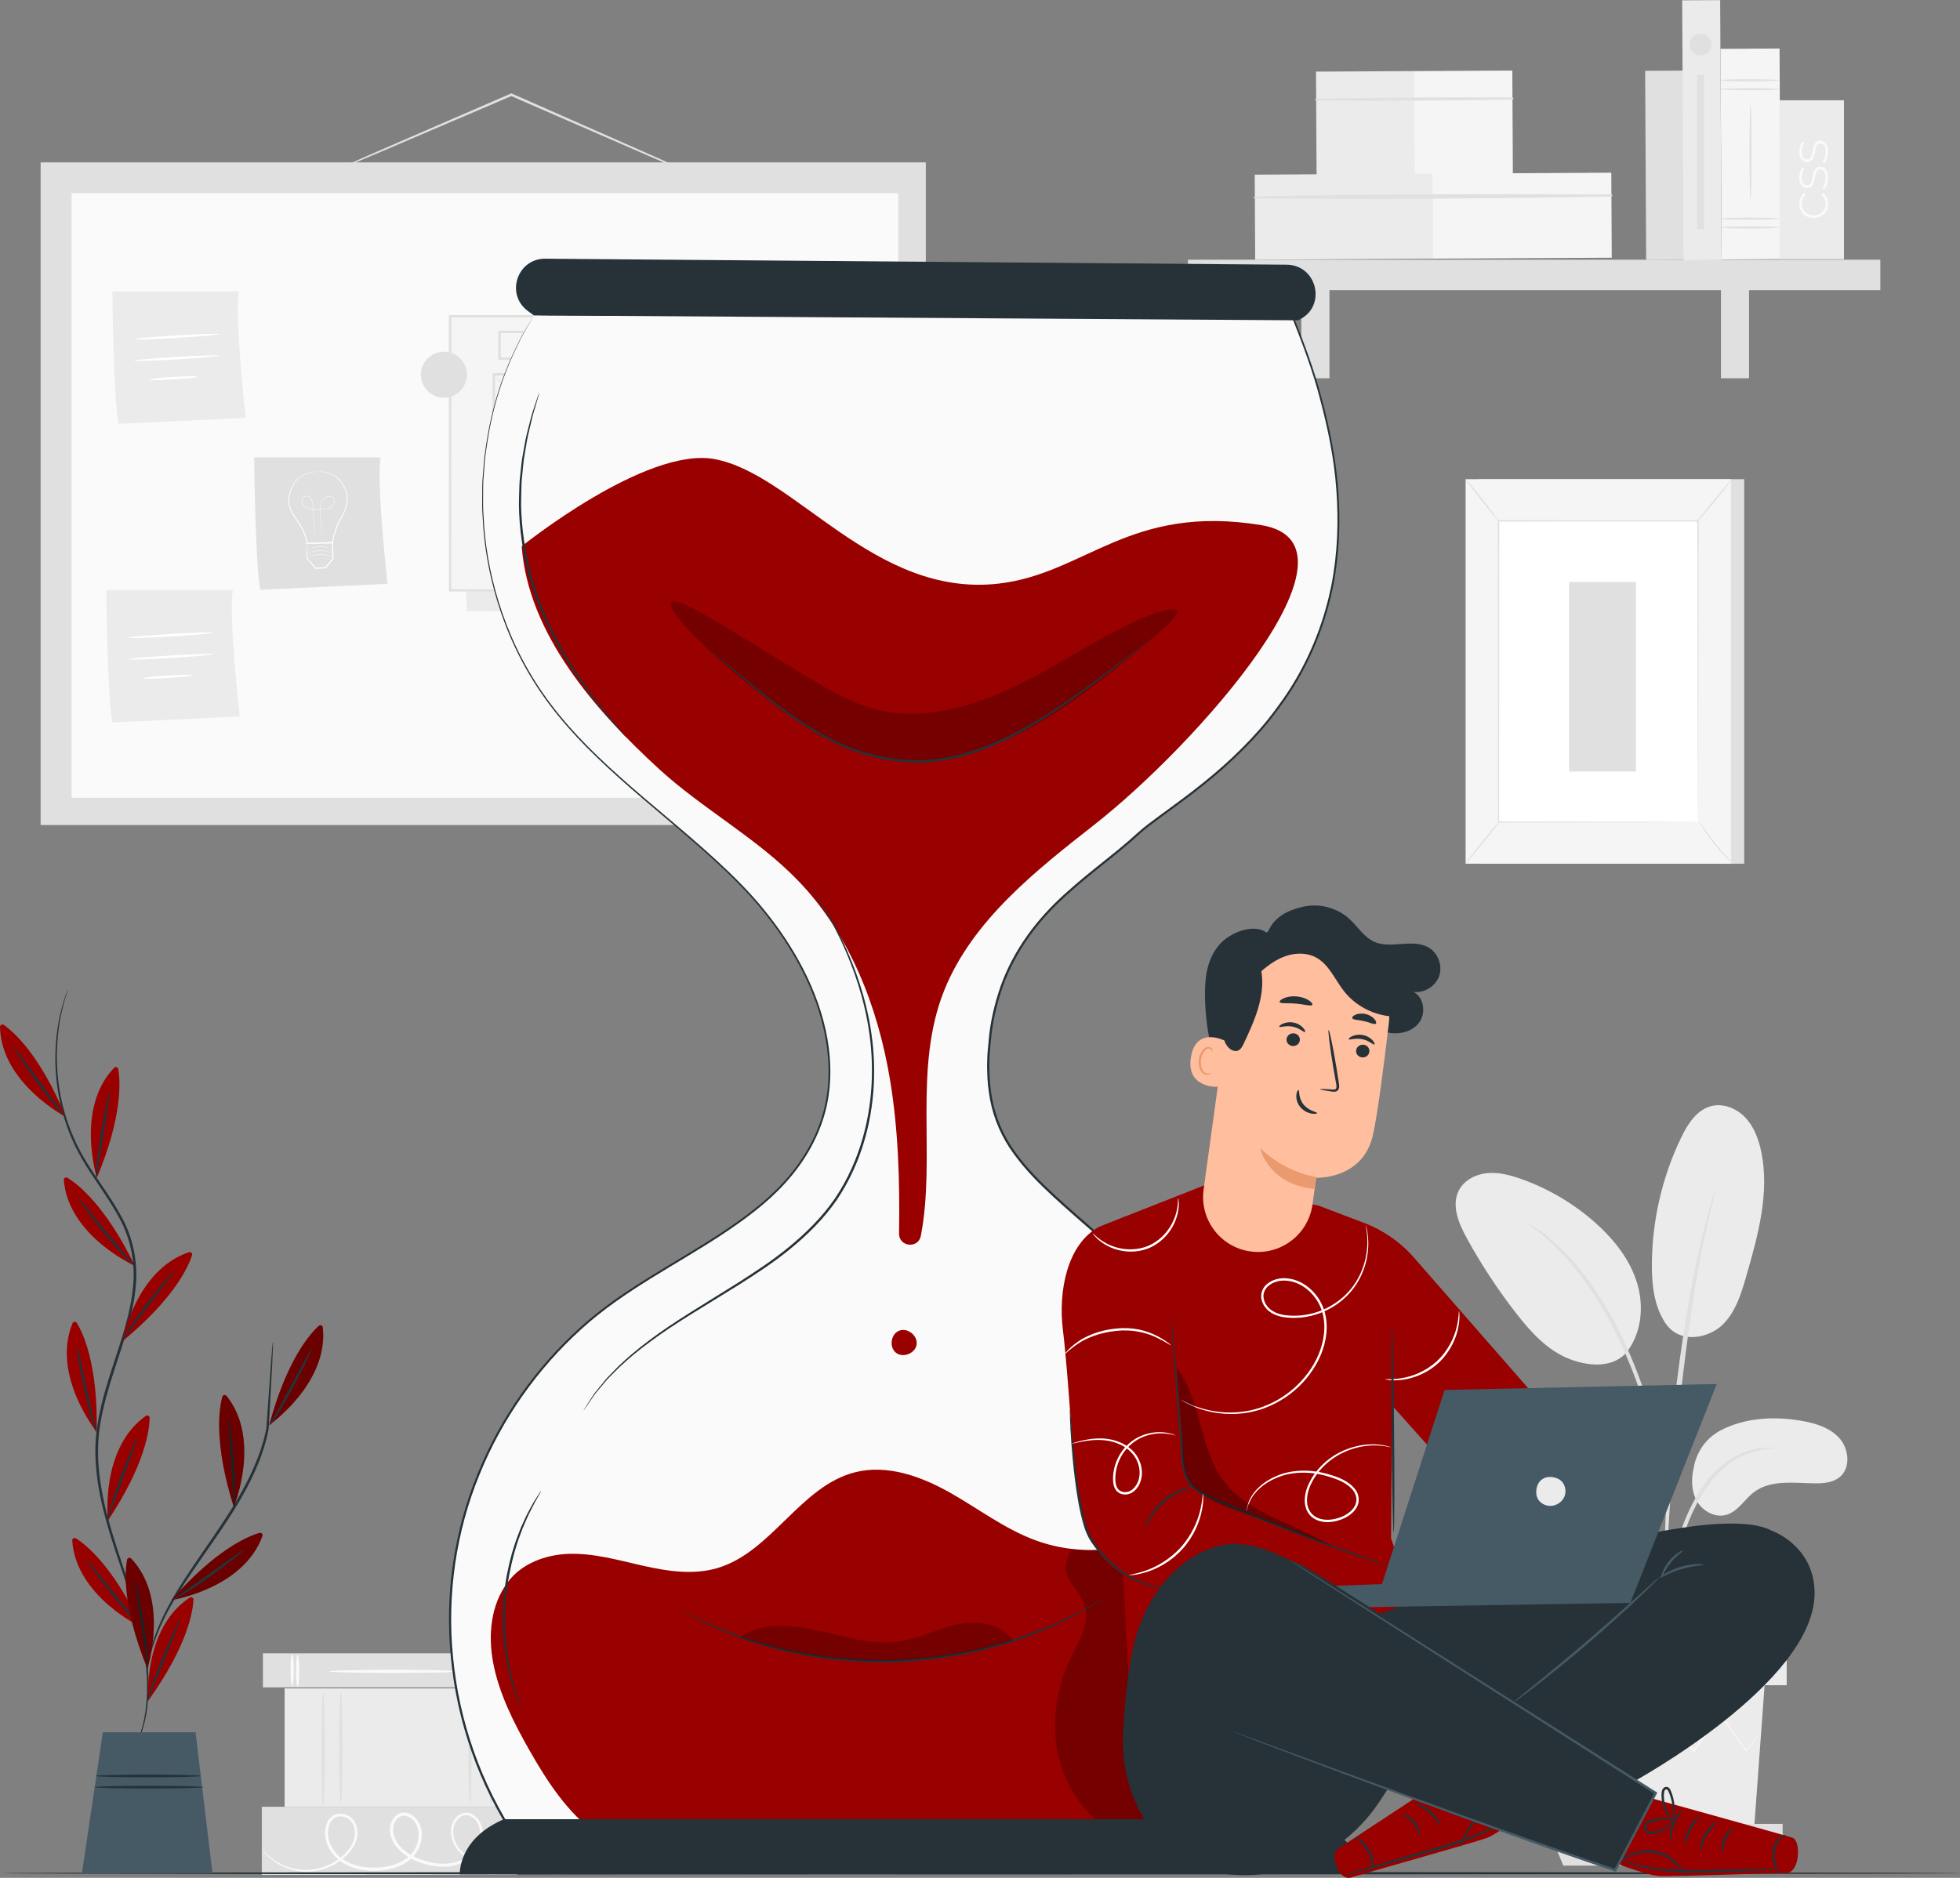 <svg width="120" height="115" viewBox="0 0 120 115" fill="none" xmlns="http://www.w3.org/2000/svg">
<rect x="0" y="0" width="120" height="115" fill="#808080" stroke="none"/>
<path d="M16.098 101.248V103.335H31.721V101.248H16.098Z" fill="#E0E0E0"/>
<path d="M18.225 101.335C18.279 101.335 18.323 101.773 18.323 102.312C18.323 102.852 18.279 103.29 18.225 103.29C18.171 103.29 18.127 102.852 18.127 102.312C18.127 101.773 18.171 101.335 18.225 101.335Z" fill="#FAFAFA"/>
<path d="M17.887 101.292C17.942 101.292 17.985 101.73 17.985 102.27C17.985 102.81 17.942 103.248 17.887 103.248C17.833 103.248 17.789 102.81 17.789 102.27C17.789 101.73 17.833 101.292 17.887 101.292Z" fill="#FAFAFA"/>
<path d="M30.512 101.335C30.567 101.335 30.61 101.773 30.61 102.312C30.61 102.852 30.567 103.29 30.512 103.29C30.458 103.29 30.414 102.852 30.414 102.312C30.414 101.773 30.458 101.335 30.512 101.335Z" fill="#FAFAFA"/>
<path d="M30.172 101.292C30.227 101.292 30.271 101.73 30.271 102.27C30.271 102.81 30.227 103.248 30.172 103.248C30.118 103.248 30.074 102.81 30.074 102.27C30.074 101.73 30.118 101.292 30.172 101.292Z" fill="#FAFAFA"/>
<path d="M28.13 102.355C28.13 102.409 26.34 102.453 24.133 102.453C21.926 102.453 20.137 102.409 20.137 102.355C20.137 102.301 21.926 102.257 24.133 102.257C26.34 102.257 28.13 102.301 28.13 102.355Z" fill="#FAFAFA"/>
<path d="M16.029 110.646V114.82H31.653V110.646H16.029Z" fill="#E0E0E0"/>
<path d="M31.853 113.646C31.855 113.649 31.826 113.666 31.768 113.695C31.711 113.725 31.624 113.765 31.508 113.814C31.276 113.909 30.925 114.043 30.449 114.117C29.98 114.184 29.352 114.202 28.73 113.873C28.425 113.71 28.134 113.462 27.914 113.133C27.698 112.805 27.559 112.376 27.63 111.931C27.667 111.709 27.76 111.49 27.917 111.309C28.069 111.128 28.314 110.994 28.576 111.01C28.837 111.022 29.074 111.172 29.238 111.367C29.403 111.563 29.517 111.814 29.54 112.079C29.602 112.608 29.379 113.157 29.001 113.559C28.63 113.974 28.074 114.228 27.5 114.293C26.922 114.361 26.324 114.27 25.757 114.076C25.19 113.88 24.63 113.562 24.234 113.053C24.04 112.799 23.9 112.485 23.879 112.151C23.85 111.819 23.956 111.461 24.212 111.214C24.339 111.09 24.517 111.007 24.701 110.999C24.885 110.991 25.063 111.05 25.212 111.143C25.513 111.33 25.706 111.65 25.787 111.985C25.933 112.668 25.663 113.379 25.171 113.824C24.676 114.274 24.029 114.473 23.411 114.54C22.79 114.603 22.164 114.556 21.588 114.361C21.014 114.17 20.498 113.792 20.201 113.282C19.898 112.784 19.799 112.153 20.027 111.624C20.134 111.362 20.375 111.129 20.664 111.085C20.946 111.032 21.234 111.11 21.451 111.274C21.892 111.624 21.966 112.224 21.823 112.681C21.679 113.15 21.363 113.51 21.036 113.79C20.368 114.354 19.577 114.598 18.893 114.622C18.202 114.647 17.621 114.456 17.196 114.237C16.768 114.014 16.486 113.761 16.311 113.58C16.225 113.488 16.162 113.416 16.124 113.363C16.084 113.312 16.066 113.285 16.069 113.283C16.089 113.256 16.381 113.738 17.23 114.168C17.651 114.373 18.221 114.546 18.889 114.512C19.55 114.478 20.311 114.232 20.946 113.684C21.258 113.413 21.552 113.065 21.678 112.638C21.806 112.224 21.723 111.688 21.353 111.404C21.173 111.268 20.924 111.204 20.697 111.249C20.465 111.288 20.281 111.464 20.186 111.693C19.989 112.156 20.075 112.731 20.356 113.189C20.633 113.657 21.106 114.003 21.649 114.183C22.192 114.366 22.796 114.41 23.391 114.348C23.983 114.283 24.589 114.091 25.039 113.679C25.483 113.281 25.726 112.627 25.595 112.029C25.525 111.737 25.357 111.463 25.108 111.309C24.864 111.148 24.545 111.153 24.346 111.356C24.145 111.551 24.047 111.853 24.073 112.138C24.091 112.428 24.212 112.705 24.388 112.936C24.747 113.402 25.278 113.711 25.818 113.898C26.364 114.086 26.935 114.175 27.479 114.112C28.022 114.052 28.529 113.823 28.876 113.44C29.228 113.071 29.431 112.569 29.379 112.096C29.341 111.637 28.991 111.189 28.569 111.161C28.36 111.147 28.161 111.25 28.026 111.405C27.889 111.56 27.802 111.757 27.767 111.954C27.699 112.357 27.82 112.754 28.019 113.065C28.223 113.377 28.496 113.617 28.784 113.777C29.367 114.099 29.98 114.096 30.439 114.041C30.908 113.981 31.26 113.859 31.495 113.777C31.729 113.691 31.85 113.639 31.853 113.646Z" fill="#FAFAFA"/>
<path d="M17.426 103.396V110.639H31.654V103.396H17.426Z" fill="#EBEBEB"/>
<path d="M19.788 103.644C19.842 103.644 19.886 105.214 19.886 107.149C19.886 109.086 19.842 110.655 19.788 110.655C19.733 110.655 19.689 109.086 19.689 107.149C19.689 105.214 19.733 103.644 19.788 103.644Z" fill="#E0E0E0"/>
<path d="M20.868 103.555C20.922 103.555 20.966 105.104 20.966 107.015C20.966 108.926 20.922 110.475 20.868 110.475C20.814 110.475 20.77 108.926 20.77 107.015C20.77 105.104 20.814 103.555 20.868 103.555Z" fill="#E0E0E0"/>
<path d="M30.047 103.322C30.102 103.322 30.146 104.954 30.146 106.966C30.146 108.979 30.102 110.61 30.047 110.61C29.993 110.61 29.949 108.979 29.949 106.966C29.949 104.954 29.993 103.322 30.047 103.322Z" fill="#E0E0E0"/>
<path d="M28.778 103.419C28.832 103.419 28.876 105.009 28.876 106.969C28.876 108.93 28.832 110.52 28.778 110.52C28.724 110.52 28.68 108.93 28.68 106.969C28.68 105.009 28.724 103.419 28.778 103.419Z" fill="#E0E0E0"/>
<path d="M105.365 87.585C106.839 86.824 108.576 86.725 110.214 86.996C111.094 87.141 112.011 87.404 112.609 88.065C113.208 88.726 113.321 89.889 112.634 90.457C112.225 90.795 111.654 90.846 111.124 90.84C109.842 90.825 108.419 90.6 107.395 91.371C106.811 91.811 106.422 92.542 105.723 92.759C105.04 92.971 104.269 92.567 103.906 91.95C103.544 91.334 103.532 90.563 103.701 89.867C103.701 89.867 103.879 88.352 105.365 87.585Z" fill="#EBEBEB"/>
<path d="M101.986 81.061C102.888 82.35 104.641 81.923 105.454 81.137C106.267 80.35 106.61 79.211 106.923 78.124C107.638 75.641 108.358 73.037 107.827 70.508C107.668 69.752 107.385 68.998 106.854 68.437C106.323 67.876 105.506 67.543 104.759 67.74C103.875 67.974 103.326 68.839 102.929 69.663C101.762 72.084 101.144 74.767 101.135 77.454C101.13 78.709 101.278 80.025 101.986 81.061Z" fill="#EBEBEB"/>
<path d="M99.509 82.91C100.488 81.748 100.674 80.052 100.238 78.597C99.802 77.141 98.818 75.902 97.683 74.891C96.353 73.705 94.789 72.783 93.108 72.192C92.447 71.959 91.749 71.776 91.051 71.842C90.353 71.909 89.65 72.266 89.324 72.887C88.843 73.805 89.304 74.919 89.804 75.827C90.683 77.428 91.689 78.96 92.809 80.403C93.709 81.564 94.741 82.709 96.113 83.234C97.486 83.759 98.912 83.697 99.639 82.745" fill="#EBEBEB"/>
<path d="M101.925 100.493C101.942 100.494 101.969 100.286 102.006 99.908C102.048 99.482 102.1 98.947 102.162 98.311C102.236 97.638 102.334 96.838 102.521 95.967C102.707 95.099 102.999 94.157 103.373 93.202C103.76 92.252 104.233 91.39 104.785 90.7C105.333 90.006 105.971 89.505 106.57 89.215C107.168 88.92 107.703 88.8 108.074 88.747C108.447 88.709 108.656 88.68 108.656 88.663C108.657 88.646 108.447 88.643 108.063 88.654C107.683 88.679 107.125 88.775 106.495 89.062C105.864 89.342 105.187 89.851 104.612 90.559C104.033 91.263 103.543 92.145 103.149 93.112C102.768 94.083 102.481 95.035 102.303 95.922C102.126 96.809 102.045 97.617 101.992 98.295C101.941 98.973 101.922 99.523 101.912 99.902C101.904 100.282 101.908 100.492 101.925 100.493Z" fill="#E0E0E0"/>
<path d="M102.035 99.264C102.043 99.264 102.048 99.17 102.051 98.993C102.05 98.788 102.049 98.531 102.049 98.216C102.047 97.542 102.047 96.566 102.083 95.362C102.143 92.953 102.35 90.36 102.751 86.705C103.13 83.268 103.64 79.268 104.177 76.667C104.292 76.076 104.408 75.543 104.518 75.078C104.622 74.61 104.711 74.208 104.796 73.882C104.87 73.575 104.93 73.325 104.978 73.127C105.017 72.954 105.033 72.861 105.025 72.859C105.017 72.856 104.985 72.944 104.931 73.114C104.872 73.309 104.797 73.555 104.705 73.858C104.605 74.181 104.503 74.581 104.386 75.046C104.264 75.51 104.136 76.041 104.01 76.632C103.478 78.989 102.915 82.282 102.511 85.946C102.109 89.609 101.928 92.944 101.912 95.359C101.898 96.566 101.924 97.544 101.954 98.218C101.974 98.534 101.989 98.791 102.002 98.994C102.015 99.172 102.026 99.265 102.035 99.264Z" fill="#E0E0E0"/>
<path d="M102.052 92.831C102.068 92.831 102.065 92.543 102.046 92.02C102.016 91.499 101.944 90.745 101.798 89.822C101.642 88.901 101.424 87.807 101.083 86.619C100.935 86.076 100.587 84.774 99.743 82.83C98.633 80.194 97.124 78.04 95.811 76.706C95.503 76.352 95.16 76.096 94.885 75.846C94.743 75.726 94.618 75.606 94.49 75.511C94.362 75.423 94.242 75.34 94.131 75.264C93.699 74.968 93.457 74.812 93.448 74.826C93.409 74.879 94.416 75.472 95.687 76.824C96.953 78.173 98.42 80.313 99.522 82.926C100.136 84.343 100.565 85.607 100.869 86.68C101.22 87.857 101.454 88.94 101.63 89.851C101.797 90.765 101.894 91.511 101.953 92.028C102 92.545 102.035 92.832 102.052 92.831Z" fill="#E0E0E0"/>
<path d="M95.402 103.202L96.047 112.032H107.391L108.036 103.202H95.402Z" fill="#EBEBEB"/>
<path d="M109.389 99.721H94.307V103.202H109.389V99.721Z" fill="#EBEBEB"/>
<path d="M94.307 111.694V112.659H95.015H109.14V111.694H94.307Z" fill="#E0E0E0"/>
<path d="M95.71 114.25L95.016 112.552H108.6L107.79 114.25H95.71Z" fill="#E0E0E0"/>
<path d="M107.823 106.088C107.826 106.09 107.808 106.117 107.77 106.169C107.725 106.228 107.67 106.302 107.601 106.393C107.44 106.6 107.218 106.883 106.94 107.239L106.911 107.277L106.882 107.238C106.467 106.663 105.912 105.896 105.258 104.992H105.352C104.869 105.676 104.331 106.438 103.754 107.255L103.703 107.326L103.647 107.26C103.057 106.558 102.417 105.795 101.752 105.004L101.861 105.003C101.828 105.044 101.792 105.089 101.757 105.134C101.169 105.871 100.6 106.584 100.062 107.259L100.005 107.33L99.953 107.256C99.377 106.442 98.84 105.681 98.354 104.993L98.447 104.997C97.659 105.895 96.99 106.657 96.477 107.241L96.442 107.281L96.415 107.236C96.156 106.8 95.948 106.452 95.799 106.2C95.734 106.088 95.682 105.997 95.64 105.924C95.606 105.861 95.589 105.828 95.592 105.826C95.595 105.824 95.618 105.854 95.658 105.913C95.704 105.983 95.762 106.07 95.833 106.179C95.991 106.426 96.208 106.768 96.481 107.196L96.419 107.191C96.924 106.599 97.582 105.828 98.357 104.92L98.406 104.862L98.45 104.924C98.941 105.609 99.483 106.366 100.064 107.177L99.955 107.174C100.492 106.498 101.06 105.784 101.646 105.045C101.682 105 101.718 104.956 101.751 104.914L101.805 104.847L101.86 104.913C102.523 105.706 103.162 106.47 103.751 107.173L103.645 107.177C104.228 106.364 104.771 105.606 105.259 104.925L105.306 104.859L105.352 104.925C105.992 105.838 106.535 106.614 106.942 107.195L106.884 107.194C107.174 106.846 107.404 106.57 107.571 106.369C107.646 106.283 107.706 106.213 107.755 106.156C107.798 106.109 107.821 106.085 107.823 106.088Z" fill="#F5F5F5"/>
<path d="M108.195 103.143C108.195 103.182 105.352 103.214 101.847 103.214C98.34 103.214 95.498 103.182 95.498 103.143C95.498 103.104 98.34 103.073 101.847 103.073C105.352 103.073 108.195 103.104 108.195 103.143Z" fill="#F5F5F5"/>
<path d="M43.519 11.156C43.518 11.159 43.496 11.152 43.455 11.136C43.405 11.117 43.345 11.093 43.271 11.064C43.099 10.993 42.865 10.895 42.571 10.773C41.952 10.508 41.079 10.134 40.006 9.675C37.835 8.729 34.857 7.432 31.568 5.999C31.468 5.955 31.368 5.911 31.275 5.87L31.336 5.871C28.102 7.254 25.189 8.5 23.068 9.406C22.021 9.846 21.169 10.204 20.566 10.457C20.28 10.575 20.052 10.667 19.884 10.736C19.728 10.798 19.645 10.828 19.643 10.823C19.641 10.818 19.72 10.779 19.872 10.708C20.038 10.633 20.261 10.531 20.543 10.403C21.142 10.139 21.986 9.767 23.026 9.308C25.142 8.391 28.049 7.13 31.276 5.73L31.307 5.717L31.337 5.73C31.43 5.771 31.529 5.815 31.63 5.859C34.912 7.307 37.884 8.619 40.05 9.575C41.115 10.054 41.981 10.442 42.595 10.718C42.885 10.852 43.115 10.958 43.284 11.036C43.355 11.07 43.414 11.099 43.462 11.122C43.501 11.143 43.52 11.154 43.519 11.156Z" fill="#E0E0E0"/>
<path d="M56.682 9.945H2.486V50.524H56.682V9.945Z" fill="#E0E0E0"/>
<path d="M54.992 11.832H4.383V48.856H54.992V11.832Z" fill="#FAFAFA"/>
<path d="M15.56 28.008C15.56 28.008 15.613 34.223 15.929 36.119L23.725 35.751C23.725 35.751 23.04 29.641 23.303 28.008H15.56Z" fill="#E0E0E0"/>
<path d="M19.402 28.887C19.402 28.886 19.412 28.885 19.431 28.884C19.453 28.883 19.48 28.882 19.515 28.88C19.589 28.875 19.698 28.88 19.839 28.896C19.979 28.919 20.151 28.956 20.335 29.044C20.518 29.131 20.709 29.273 20.874 29.471C21.034 29.672 21.18 29.921 21.248 30.221C21.312 30.522 21.28 30.859 21.166 31.184C21.111 31.348 21.036 31.509 20.947 31.666C20.859 31.823 20.771 31.981 20.698 32.152C20.55 32.492 20.434 32.867 20.382 33.258L20.379 33.284L20.354 33.285C20.108 33.289 19.848 33.293 19.584 33.297C19.307 33.302 19.035 33.306 18.777 33.31L18.748 33.31L18.747 33.281C18.734 32.889 18.557 32.532 18.372 32.216C18.279 32.056 18.177 31.906 18.081 31.755C17.987 31.606 17.881 31.464 17.807 31.308C17.653 30.998 17.627 30.655 17.685 30.359C17.74 30.063 17.839 29.794 17.985 29.582C18.131 29.37 18.317 29.223 18.493 29.125C18.669 29.027 18.835 28.974 18.971 28.94C19.108 28.907 19.216 28.894 19.29 28.888C19.326 28.887 19.354 28.885 19.373 28.885C19.392 28.885 19.402 28.886 19.402 28.887C19.402 28.888 19.392 28.888 19.374 28.89C19.352 28.893 19.325 28.895 19.291 28.899C19.219 28.908 19.111 28.924 18.977 28.961C18.843 28.997 18.68 29.052 18.508 29.152C18.337 29.25 18.158 29.397 18.018 29.604C17.878 29.81 17.783 30.076 17.731 30.366C17.676 30.656 17.704 30.986 17.854 31.285C17.927 31.436 18.03 31.574 18.127 31.726C18.222 31.875 18.326 32.026 18.421 32.187C18.608 32.506 18.791 32.868 18.806 33.28L18.776 33.251C19.034 33.247 19.307 33.243 19.583 33.238C19.847 33.234 20.107 33.23 20.353 33.226L20.325 33.253C20.378 32.85 20.496 32.475 20.646 32.13C20.721 31.957 20.812 31.795 20.9 31.639C20.988 31.485 21.062 31.327 21.117 31.168C21.23 30.85 21.263 30.522 21.203 30.231C21.14 29.941 20.998 29.693 20.844 29.496C20.684 29.301 20.5 29.16 20.322 29.072C20.142 28.983 19.974 28.943 19.836 28.918C19.697 28.899 19.589 28.89 19.515 28.892C19.48 28.891 19.453 28.89 19.431 28.89C19.412 28.888 19.402 28.888 19.402 28.887Z" fill="white"/>
<path d="M19.803 33.217C19.803 33.217 19.801 33.208 19.798 33.192C19.795 33.175 19.791 33.151 19.786 33.12C19.776 33.055 19.762 32.962 19.744 32.842C19.709 32.6 19.657 32.249 19.622 31.814C19.613 31.704 19.606 31.59 19.602 31.471C19.598 31.352 19.592 31.227 19.599 31.098C19.607 30.97 19.628 30.834 19.687 30.708C19.747 30.584 19.846 30.467 19.984 30.41C20.121 30.351 20.296 30.382 20.409 30.491C20.464 30.546 20.501 30.624 20.5 30.705C20.499 30.785 20.468 30.864 20.42 30.928C20.372 30.994 20.305 31.044 20.232 31.079C20.159 31.116 20.081 31.139 20.001 31.156C19.841 31.19 19.676 31.209 19.509 31.214C19.341 31.218 19.176 31.214 19.014 31.19C18.933 31.176 18.853 31.156 18.779 31.122C18.705 31.089 18.637 31.041 18.582 30.982C18.528 30.924 18.486 30.852 18.469 30.774C18.451 30.696 18.463 30.613 18.497 30.543C18.531 30.473 18.587 30.413 18.66 30.384C18.732 30.355 18.814 30.363 18.882 30.395C18.95 30.426 19.006 30.477 19.047 30.535C19.089 30.595 19.113 30.663 19.13 30.73C19.162 30.865 19.161 30.999 19.169 31.127C19.183 31.384 19.195 31.623 19.206 31.841C19.228 32.277 19.246 32.63 19.259 32.875C19.264 32.996 19.268 33.091 19.272 33.156C19.273 33.188 19.273 33.212 19.274 33.229C19.275 33.246 19.275 33.254 19.275 33.254C19.275 33.254 19.273 33.246 19.272 33.23C19.271 33.212 19.269 33.188 19.267 33.157C19.263 33.092 19.257 32.997 19.249 32.876C19.235 32.631 19.215 32.278 19.189 31.842C19.177 31.624 19.164 31.385 19.149 31.129C19.141 31.001 19.141 30.867 19.109 30.735C19.093 30.67 19.069 30.605 19.029 30.548C18.99 30.492 18.936 30.445 18.872 30.416C18.809 30.386 18.734 30.379 18.668 30.406C18.602 30.432 18.549 30.488 18.518 30.554C18.486 30.619 18.475 30.697 18.492 30.769C18.508 30.843 18.548 30.91 18.6 30.967C18.705 31.082 18.859 31.142 19.017 31.167C19.177 31.191 19.342 31.194 19.508 31.19C19.674 31.185 19.837 31.167 19.995 31.134C20.074 31.116 20.151 31.094 20.221 31.059C20.292 31.024 20.355 30.977 20.401 30.915C20.447 30.854 20.476 30.78 20.476 30.706C20.478 30.631 20.444 30.56 20.392 30.509C20.287 30.407 20.122 30.376 19.992 30.432C19.861 30.486 19.764 30.598 19.706 30.718C19.648 30.84 19.627 30.973 19.619 31.1C19.612 31.228 19.617 31.352 19.62 31.471C19.624 31.59 19.631 31.704 19.639 31.813C19.672 32.248 19.721 32.599 19.753 32.841C19.769 32.962 19.782 33.055 19.791 33.12C19.795 33.151 19.798 33.175 19.8 33.193C19.802 33.208 19.803 33.217 19.803 33.217Z" fill="white"/>
<path d="M18.775 33.258C18.779 33.261 18.785 33.355 18.795 33.517C18.805 33.705 18.816 33.93 18.83 34.192L18.823 34.176C18.98 34.356 19.157 34.56 19.348 34.781L19.321 34.769C19.512 34.758 19.716 34.747 19.928 34.735L19.902 34.748C20 34.629 20.101 34.505 20.204 34.379C20.256 34.317 20.306 34.255 20.356 34.194L20.348 34.218C20.34 33.862 20.332 33.525 20.325 33.218L20.358 33.25C19.916 33.255 19.533 33.259 19.225 33.262C19.102 33.262 18.994 33.262 18.897 33.262C18.82 33.261 18.777 33.26 18.775 33.258C18.772 33.255 18.81 33.252 18.883 33.247C18.977 33.242 19.083 33.237 19.202 33.231C19.516 33.218 19.906 33.203 20.356 33.185L20.388 33.184L20.389 33.217C20.398 33.524 20.409 33.86 20.419 34.216L20.42 34.229L20.411 34.24C20.362 34.3 20.311 34.362 20.26 34.424C20.156 34.55 20.055 34.674 19.957 34.792L19.947 34.805L19.931 34.806C19.72 34.816 19.516 34.826 19.325 34.835L19.308 34.836L19.297 34.824C19.11 34.6 18.936 34.394 18.783 34.21L18.776 34.203V34.194C18.774 33.925 18.771 33.694 18.77 33.501C18.77 33.34 18.771 33.254 18.775 33.258Z" fill="white"/>
<path d="M20.342 34.136C20.341 34.138 20.321 34.128 20.285 34.111C20.248 34.095 20.195 34.072 20.127 34.049C19.993 34.002 19.797 33.959 19.58 33.965C19.362 33.972 19.169 34.027 19.038 34.082C18.972 34.109 18.92 34.135 18.884 34.154C18.849 34.173 18.829 34.184 18.828 34.182C18.827 34.181 18.845 34.167 18.88 34.146C18.914 34.124 18.965 34.096 19.031 34.066C19.162 34.007 19.357 33.948 19.578 33.941C19.8 33.934 19.998 33.982 20.133 34.033C20.2 34.059 20.253 34.084 20.289 34.103C20.325 34.122 20.343 34.135 20.342 34.136Z" fill="white"/>
<path d="M20.342 33.893C20.341 33.895 20.321 33.885 20.285 33.868C20.248 33.852 20.195 33.829 20.127 33.806C19.993 33.76 19.797 33.716 19.579 33.723C19.361 33.729 19.169 33.785 19.037 33.839C18.971 33.867 18.919 33.892 18.884 33.911C18.849 33.93 18.829 33.941 18.828 33.939C18.827 33.938 18.845 33.924 18.88 33.903C18.914 33.882 18.965 33.853 19.031 33.824C19.162 33.764 19.357 33.705 19.578 33.698C19.8 33.691 19.998 33.739 20.133 33.79C20.201 33.816 20.253 33.841 20.289 33.86C20.324 33.879 20.343 33.892 20.342 33.893Z" fill="white"/>
<path d="M20.327 33.662C20.326 33.663 20.305 33.654 20.269 33.637C20.233 33.621 20.179 33.598 20.112 33.575C19.977 33.528 19.782 33.485 19.564 33.491C19.346 33.498 19.154 33.553 19.022 33.608C18.956 33.635 18.904 33.661 18.869 33.68C18.833 33.698 18.814 33.709 18.812 33.708C18.812 33.706 18.83 33.693 18.864 33.672C18.898 33.65 18.949 33.622 19.015 33.592C19.146 33.533 19.341 33.474 19.563 33.467C19.785 33.46 19.983 33.507 20.117 33.559C20.185 33.584 20.238 33.609 20.273 33.629C20.309 33.648 20.327 33.661 20.327 33.662Z" fill="white"/>
<path d="M6.879 17.847C6.879 17.847 6.932 24.062 7.248 25.958L15.043 25.59C15.043 25.59 14.358 19.48 14.622 17.847H6.879Z" fill="#EBEBEB"/>
<path d="M13.446 20.458C13.448 20.5 12.279 20.605 10.835 20.691C9.39 20.778 8.217 20.815 8.215 20.773C8.212 20.73 9.381 20.626 10.826 20.539C12.27 20.452 13.443 20.416 13.446 20.458Z" fill="white"/>
<path d="M13.448 21.774C13.45 21.816 12.281 21.921 10.837 22.008C9.392 22.094 8.219 22.131 8.217 22.089C8.214 22.046 9.383 21.942 10.828 21.855C12.272 21.768 13.445 21.732 13.448 21.774Z" fill="white"/>
<path d="M12.123 23.067C12.126 23.109 11.46 23.183 10.637 23.233C9.814 23.282 9.145 23.288 9.143 23.246C9.14 23.204 9.805 23.13 10.628 23.08C11.451 23.03 12.12 23.025 12.123 23.067Z" fill="white"/>
<path d="M6.508 36.133C6.508 36.133 6.561 42.348 6.877 44.244L14.672 43.876C14.672 43.876 13.987 37.765 14.251 36.133H6.508V36.133Z" fill="#EBEBEB"/>
<path d="M13.075 38.744C13.077 38.786 11.908 38.891 10.464 38.977C9.019 39.064 7.846 39.101 7.844 39.059C7.841 39.016 9.01 38.912 10.455 38.825C11.899 38.738 13.072 38.702 13.075 38.744Z" fill="white"/>
<path d="M13.081 40.06C13.083 40.102 11.914 40.207 10.47 40.294C9.025 40.38 7.852 40.417 7.85 40.375C7.847 40.332 9.016 40.228 10.461 40.141C11.905 40.054 13.078 40.018 13.081 40.06Z" fill="white"/>
<path d="M11.756 41.352C11.758 41.395 11.093 41.469 10.27 41.518C9.447 41.568 8.778 41.574 8.775 41.532C8.773 41.489 9.438 41.415 10.261 41.366C11.084 41.316 11.753 41.31 11.756 41.352Z" fill="white"/>
<path d="M27.812 19.495L28.585 37.421L50.964 37.691L49.959 19.731L27.812 19.495Z" fill="#EBEBEB"/>
<path d="M49.785 19.366H27.555V36.152H49.785V19.366Z" fill="#F5F5F5"/>
<path d="M49.787 36.152C49.787 36.152 49.782 36.044 49.78 35.84C49.778 35.633 49.776 35.334 49.772 34.945C49.769 34.158 49.763 33.011 49.756 31.548C49.749 28.621 49.737 24.433 49.724 19.366L49.786 19.429C43.502 19.433 35.831 19.437 27.558 19.442H27.556L27.633 19.366C27.63 25.403 27.627 31.119 27.625 36.152L27.556 36.083C34.134 36.097 39.682 36.109 43.591 36.117C45.546 36.125 47.09 36.131 48.152 36.136C48.678 36.139 49.084 36.142 49.364 36.144C49.499 36.145 49.602 36.147 49.678 36.148C49.749 36.149 49.787 36.152 49.787 36.152C49.787 36.152 49.754 36.155 49.686 36.156C49.612 36.157 49.511 36.158 49.38 36.16C49.103 36.162 48.702 36.164 48.181 36.168C47.123 36.172 45.585 36.178 43.636 36.186C39.717 36.195 34.153 36.207 27.557 36.221L27.488 36.221V36.152C27.486 31.119 27.483 25.403 27.48 19.366V19.29H27.557H27.559C35.832 19.294 43.503 19.299 49.787 19.303H49.85L49.85 19.366C49.836 24.449 49.825 28.651 49.817 31.587C49.81 33.044 49.805 34.186 49.801 34.97C49.798 35.354 49.795 35.649 49.794 35.854C49.791 36.053 49.787 36.152 49.787 36.152Z" fill="#E0E0E0"/>
<path d="M39.248 22.922H30.236V34.264H39.248V22.922Z" fill="#F5F5F5"/>
<path d="M39.247 34.263C39.245 34.262 39.244 34.243 39.243 34.206C39.242 34.163 39.24 34.111 39.239 34.045C39.237 33.896 39.234 33.689 39.231 33.425C39.226 32.877 39.22 32.09 39.212 31.098C39.204 29.102 39.192 26.276 39.178 22.922L39.247 22.991C36.562 22.993 33.488 22.996 30.236 22.999C30.218 23.015 30.38 22.855 30.312 22.924V22.928V22.934V22.946V22.971V23.02V23.118V23.314V23.705C30.312 23.965 30.312 24.224 30.311 24.482C30.311 24.997 30.311 25.506 30.311 26.01C30.31 27.017 30.309 28 30.308 28.953C30.305 30.858 30.302 32.643 30.299 34.263L30.235 34.2C32.939 34.214 35.182 34.225 36.76 34.233C37.542 34.239 38.159 34.245 38.591 34.249C38.797 34.252 38.958 34.255 39.076 34.256C39.186 34.259 39.247 34.263 39.247 34.263C39.249 34.266 39.196 34.268 39.089 34.27C38.974 34.272 38.817 34.275 38.616 34.278C38.188 34.281 37.576 34.287 36.8 34.294C35.212 34.302 32.956 34.313 30.235 34.327L30.172 34.327V34.263C30.169 32.642 30.166 30.857 30.163 28.953C30.162 28 30.161 27.017 30.16 26.01C30.16 25.506 30.16 24.996 30.16 24.481C30.16 24.224 30.16 23.965 30.16 23.705V23.314V23.118V23.019V22.97V22.946V22.933V22.927V22.924C30.091 22.992 30.252 22.829 30.237 22.846C33.489 22.849 36.562 22.851 39.248 22.854H39.316L39.316 22.922C39.302 26.295 39.29 29.135 39.282 31.142C39.274 32.128 39.268 32.909 39.264 33.454C39.261 33.712 39.258 33.914 39.256 34.06C39.254 34.123 39.253 34.173 39.252 34.214C39.249 34.248 39.248 34.265 39.247 34.263Z" fill="#E0E0E0"/>
<path d="M47.854 20.327H30.584V21.961H47.854V20.327Z" fill="#F5F5F5"/>
<path d="M47.854 21.961C47.852 21.959 47.85 21.921 47.847 21.849C47.846 21.769 47.843 21.665 47.84 21.532C47.836 21.248 47.83 20.845 47.823 20.327L47.854 20.358C44.941 20.385 38.302 20.403 30.584 20.403H30.584C30.736 20.251 30.626 20.361 30.66 20.327V20.328V20.329V20.333V20.339V20.352V20.378V20.431V20.536V20.745C30.66 20.884 30.66 21.022 30.66 21.159C30.66 21.432 30.66 21.701 30.66 21.961L30.584 21.885C35.413 21.898 39.717 21.909 42.825 21.918C44.374 21.927 45.625 21.935 46.499 21.94C46.926 21.945 47.261 21.948 47.499 21.951C47.608 21.953 47.694 21.955 47.761 21.956C47.821 21.957 47.852 21.959 47.854 21.961C47.855 21.962 47.828 21.964 47.771 21.966C47.707 21.968 47.623 21.969 47.519 21.971C47.285 21.974 46.956 21.977 46.536 21.982C45.667 21.987 44.422 21.995 42.88 22.004C39.758 22.013 35.435 22.024 30.583 22.037L30.507 22.037V21.961C30.507 21.701 30.507 21.432 30.507 21.158C30.507 21.021 30.507 20.883 30.507 20.744V20.536V20.431V20.378V20.352V20.339V20.332V20.329V20.327V20.327C30.541 20.293 30.431 20.403 30.584 20.25H30.584C38.302 20.25 44.941 20.269 47.854 20.296L47.885 20.296L47.884 20.327C47.877 20.852 47.871 21.262 47.867 21.55C47.864 21.68 47.861 21.782 47.86 21.86C47.858 21.929 47.855 21.963 47.854 21.961Z" fill="#E0E0E0"/>
<path d="M47.852 22.922H40.352V29.757H47.852V22.922Z" fill="#F5F5F5"/>
<path d="M47.85 29.757C47.848 29.755 47.845 29.71 47.843 29.625C47.841 29.53 47.838 29.408 47.835 29.254C47.831 28.92 47.826 28.451 47.818 27.861C47.81 26.658 47.799 24.96 47.785 22.922L47.85 22.987C45.684 22.99 43.108 22.994 40.35 22.998C40.333 23.015 40.494 22.854 40.426 22.923V22.925V22.929V22.936V22.95V22.979V23.038V23.154V23.386C40.426 23.54 40.426 23.694 40.426 23.847C40.426 24.153 40.426 24.457 40.425 24.757C40.425 25.358 40.424 25.947 40.423 26.521C40.421 27.667 40.419 28.753 40.416 29.757L40.349 29.689C42.574 29.703 44.438 29.715 45.76 29.723C46.41 29.731 46.927 29.737 47.294 29.741C47.465 29.744 47.6 29.747 47.704 29.749C47.798 29.752 47.848 29.754 47.85 29.757C47.853 29.76 47.808 29.762 47.719 29.765C47.619 29.767 47.488 29.769 47.322 29.773C46.959 29.777 46.447 29.783 45.803 29.79C44.47 29.799 42.591 29.81 40.349 29.824L40.282 29.825L40.282 29.757C40.28 28.754 40.278 27.668 40.275 26.521C40.275 25.948 40.274 25.359 40.273 24.758C40.273 24.457 40.273 24.154 40.273 23.848C40.273 23.695 40.273 23.541 40.273 23.387V23.154V23.038V22.98V22.951V22.936V22.929V22.926V22.924C40.205 22.991 40.366 22.829 40.35 22.846C43.108 22.85 45.683 22.854 47.85 22.857H47.915L47.915 22.922C47.901 24.977 47.889 26.69 47.881 27.902C47.874 28.487 47.869 28.951 47.864 29.281C47.861 29.43 47.859 29.548 47.857 29.64C47.855 29.72 47.853 29.759 47.85 29.757Z" fill="#E0E0E0"/>
<path d="M47.852 30.829H40.352V34.264H47.852V30.829Z" fill="#F5F5F5"/>
<path d="M47.852 34.263C47.848 34.259 47.844 34.174 47.84 34.014C47.836 33.842 47.832 33.612 47.826 33.325C47.819 32.719 47.808 31.87 47.796 30.829L47.851 30.884C45.895 30.89 43.256 30.897 40.352 30.905C40.283 30.973 40.444 30.812 40.427 30.829V30.83V30.832V30.835V30.842V30.856V30.885V30.941V31.054V31.279C40.427 31.428 40.427 31.577 40.427 31.724C40.427 32.02 40.426 32.312 40.426 32.599C40.425 33.173 40.424 33.73 40.423 34.263L40.351 34.19C42.514 34.204 44.375 34.216 45.714 34.225C46.37 34.233 46.897 34.24 47.277 34.245C47.45 34.248 47.59 34.252 47.699 34.254C47.797 34.257 47.849 34.26 47.852 34.263C47.855 34.266 47.809 34.269 47.717 34.272C47.612 34.274 47.477 34.277 47.31 34.281C46.934 34.286 46.412 34.293 45.763 34.301C44.412 34.31 42.534 34.322 40.351 34.336L40.279 34.336V34.264C40.278 33.731 40.277 33.174 40.276 32.599C40.276 32.312 40.275 32.02 40.275 31.725C40.275 31.578 40.275 31.429 40.275 31.279V31.055V30.942V30.885V30.857V30.843V30.836V30.832V30.831V30.83C40.258 30.846 40.419 30.685 40.352 30.753C43.256 30.761 45.895 30.769 47.851 30.774L47.907 30.774L47.907 30.83C47.894 31.885 47.884 32.745 47.877 33.359C47.871 33.641 47.867 33.867 47.863 34.036C47.859 34.189 47.855 34.267 47.852 34.263Z" fill="#E0E0E0"/>
<path d="M39.025 22.942C36.235 26.795 33.026 30.41 30.236 34.263L39.025 22.942Z" fill="white"/>
<path d="M30.237 34.263C30.233 34.26 30.258 34.217 30.31 34.137C30.374 34.043 30.452 33.929 30.546 33.791C30.752 33.492 31.06 33.068 31.448 32.547C32.222 31.506 33.33 30.096 34.571 28.555C35.812 27.013 36.933 25.615 37.728 24.592C38.114 24.093 38.432 23.683 38.668 23.378C38.771 23.247 38.857 23.139 38.927 23.05C38.987 22.976 39.021 22.938 39.025 22.942C39.029 22.945 39.004 22.988 38.952 23.068C38.888 23.162 38.81 23.276 38.716 23.413C38.51 23.712 38.202 24.137 37.814 24.657C37.04 25.699 35.931 27.109 34.69 28.651C33.449 30.192 32.329 31.589 31.534 32.613C31.148 33.111 30.83 33.521 30.594 33.827C30.49 33.958 30.405 34.066 30.335 34.155C30.275 34.229 30.241 34.266 30.237 34.263Z" fill="#E0E0E0"/>
<path d="M39.248 34.264C39.215 34.29 37.171 31.772 34.683 28.641C32.194 25.508 30.204 22.948 30.237 22.922C30.27 22.896 32.314 25.413 34.803 28.546C37.291 31.677 39.281 34.237 39.248 34.264Z" fill="#E0E0E0"/>
<path d="M28.587 22.946C28.587 23.725 27.956 24.356 27.177 24.356C26.399 24.356 25.768 23.725 25.768 22.946C25.768 22.168 26.399 21.537 27.177 21.537C27.956 21.537 28.587 22.168 28.587 22.946Z" fill="#E0E0E0"/>
<path d="M51.642 19.524C51.642 20.303 51.01 20.934 50.232 20.934C49.453 20.934 48.822 20.303 48.822 19.524C48.822 18.746 49.454 18.114 50.232 18.114C51.011 18.114 51.642 18.746 51.642 19.524Z" fill="#E0E0E0"/>
<path d="M106.789 29.344H90.543V52.892H106.789V29.344Z" fill="#E0E0E0"/>
<path d="M105.976 29.344H89.731V52.892H105.976V29.344Z" fill="#F5F5F5"/>
<path d="M103.959 31.894H91.75V50.341H103.959V31.894Z" fill="white"/>
<path d="M103.958 50.341C103.958 50.341 103.957 50.31 103.956 50.251C103.955 50.19 103.954 50.103 103.954 49.989C103.952 49.758 103.951 49.418 103.949 48.978C103.946 48.094 103.942 46.805 103.938 45.178C103.933 41.925 103.926 37.319 103.918 31.894L103.958 31.935C100.228 31.936 96.095 31.937 91.751 31.938H91.749L91.793 31.894C91.79 38.853 91.787 45.27 91.784 50.341L91.749 50.306C95.467 50.314 98.515 50.32 100.636 50.325C101.697 50.329 102.525 50.332 103.091 50.334C103.372 50.335 103.588 50.337 103.735 50.337C103.881 50.339 103.958 50.341 103.958 50.341C103.958 50.341 103.886 50.344 103.743 50.345C103.597 50.346 103.383 50.347 103.105 50.349C102.541 50.351 101.715 50.354 100.658 50.358C98.532 50.362 95.476 50.369 91.749 50.377H91.714V50.341C91.712 45.269 91.708 38.853 91.705 31.894V31.85H91.749H91.751C96.095 31.852 100.228 31.853 103.958 31.854H103.999V31.894C103.991 37.329 103.984 41.945 103.979 45.205C103.974 46.828 103.971 48.113 103.968 48.995C103.966 49.433 103.964 49.769 103.963 49.999C103.962 50.111 103.961 50.196 103.961 50.256C103.96 50.313 103.958 50.341 103.958 50.341Z" fill="#E0E0E0"/>
<path d="M106.021 29.344C106.031 29.351 105.921 29.512 105.732 29.764C105.543 30.017 105.275 30.36 104.97 30.731C104.664 31.102 104.378 31.431 104.167 31.665C103.955 31.898 103.818 32.037 103.809 32.029C103.8 32.021 103.92 31.867 104.119 31.624C104.337 31.36 104.605 31.034 104.901 30.675C105.197 30.315 105.465 29.99 105.683 29.725C105.884 29.483 106.012 29.336 106.021 29.344Z" fill="#E0E0E0"/>
<path d="M104.02 50.282C104.626 51.246 105.342 52.141 106.149 52.945L104.02 50.282Z" fill="white"/>
<path d="M106.15 52.945C106.142 52.953 105.997 52.828 105.779 52.608C105.56 52.387 105.271 52.071 104.975 51.701C104.68 51.331 104.435 50.98 104.268 50.718C104.101 50.457 104.011 50.288 104.02 50.282C104.031 50.275 104.141 50.432 104.32 50.683C104.499 50.935 104.75 51.279 105.044 51.646C105.338 52.013 105.618 52.334 105.824 52.565C106.03 52.795 106.159 52.936 106.15 52.945Z" fill="#E0E0E0"/>
<path d="M89.728 52.873C90.438 51.998 91.147 51.123 91.856 50.248L89.728 52.873Z" fill="white"/>
<path d="M91.857 50.248C91.876 50.263 91.415 50.863 90.827 51.588C90.24 52.313 89.748 52.889 89.729 52.873C89.71 52.858 90.171 52.258 90.759 51.533C91.346 50.808 91.838 50.232 91.857 50.248Z" fill="#E0E0E0"/>
<path d="M89.731 29.344C89.75 29.328 90.213 29.881 90.764 30.578C91.315 31.276 91.747 31.853 91.728 31.868C91.708 31.883 91.246 31.33 90.695 30.633C90.143 29.936 89.712 29.359 89.731 29.344Z" fill="#E0E0E0"/>
<path d="M100.157 35.64H96.068V47.247H100.157V35.64Z" fill="#E0E0E0"/>
<path d="M103.048 4.323L100.723 4.336L100.785 15.908L103.111 15.895L103.048 4.323Z" fill="#E0E0E0"/>
<path d="M86.595 4.353L80.572 4.386L80.607 10.774L86.629 10.742L86.595 4.353Z" fill="#EBEBEB"/>
<path d="M92.591 4.321L86.568 4.354L86.603 10.742L92.625 10.71L92.591 4.321Z" fill="#F5F5F5"/>
<path d="M80.582 6.154C84.585 6.187 88.597 6.164 92.598 6.099C92.681 6.098 92.68 5.972 92.598 5.971C88.595 5.949 84.583 5.968 80.582 6.045C80.511 6.046 80.512 6.154 80.582 6.154Z" fill="#E0E0E0"/>
<path d="M87.762 10.636L76.82 10.695L76.848 15.901L87.79 15.842L87.762 10.636Z" fill="#EBEBEB"/>
<path d="M98.651 10.576L87.709 10.636L87.737 15.841L98.679 15.782L98.651 10.576Z" fill="#F5F5F5"/>
<path d="M76.825 12.146C84.093 12.228 91.388 12.155 98.656 12.038C98.738 12.037 98.738 11.911 98.655 11.91C91.386 11.872 84.092 11.876 76.824 12.036C76.754 12.038 76.754 12.145 76.825 12.146Z" fill="#E0E0E0"/>
<path d="M115.123 15.904H72.732V17.769H115.123V15.904Z" fill="#E0E0E0"/>
<path d="M81.395 16.801H79.674V23.165H81.395V16.801Z" fill="#E0E0E0"/>
<path d="M107.084 16.801H105.363V23.165H107.084V16.801Z" fill="#E0E0E0"/>
<path d="M105.316 0.008L102.99 0.02L103.076 15.936L105.402 15.923L105.316 0.008Z" fill="#EBEBEB"/>
<path d="M108.952 2.97L105.338 2.99L105.408 15.888L109.021 15.868L108.952 2.97Z" fill="#F5F5F5"/>
<path d="M108.924 5.46C108.924 5.494 108.115 5.522 107.117 5.522C106.119 5.522 105.311 5.494 105.311 5.46C105.311 5.425 106.119 5.397 107.117 5.397C108.115 5.397 108.924 5.425 108.924 5.46Z" fill="#E0E0E0"/>
<path d="M108.924 4.918C108.924 4.952 108.115 4.98 107.117 4.98C106.119 4.98 105.311 4.952 105.311 4.918C105.311 4.883 106.119 4.855 107.117 4.855C108.115 4.855 108.924 4.883 108.924 4.918Z" fill="#E0E0E0"/>
<path d="M108.924 13.932C108.924 13.967 108.115 13.995 107.117 13.995C106.119 13.995 105.311 13.967 105.311 13.932C105.311 13.897 106.119 13.869 107.117 13.869C108.115 13.869 108.924 13.897 108.924 13.932Z" fill="#E0E0E0"/>
<path d="M108.924 13.39C108.924 13.425 108.115 13.453 107.117 13.453C106.119 13.453 105.311 13.425 105.311 13.39C105.311 13.355 106.119 13.327 107.117 13.327C108.115 13.328 108.924 13.356 108.924 13.39Z" fill="#E0E0E0"/>
<path d="M107.176 12.208C107.141 12.208 107.113 10.907 107.113 9.302C107.113 7.696 107.141 6.396 107.176 6.396C107.211 6.396 107.239 7.696 107.239 9.302C107.239 10.907 107.211 12.208 107.176 12.208Z" fill="#E0E0E0"/>
<path d="M112.896 6.142H108.963V15.877H112.896V6.142Z" fill="#EBEBEB"/>
<path d="M111.041 13.352C110.524 13.352 110.162 12.984 110.162 12.477C110.162 12.202 110.268 11.963 110.48 11.82L110.57 11.943C110.394 12.069 110.311 12.261 110.311 12.477C110.311 12.885 110.603 13.184 111.041 13.184C111.479 13.184 111.771 12.885 111.771 12.477C111.771 12.261 111.688 12.069 111.512 11.943L111.602 11.82C111.81 11.963 111.92 12.202 111.92 12.477C111.92 12.984 111.555 13.352 111.041 13.352Z" fill="#FAFAFA"/>
<path d="M111.698 11.578L111.565 11.502C111.678 11.369 111.774 11.134 111.774 10.879C111.774 10.514 111.645 10.368 111.449 10.368C110.945 10.368 111.316 11.515 110.636 11.515C110.374 11.515 110.162 11.296 110.162 10.858C110.162 10.639 110.228 10.401 110.331 10.265L110.464 10.341C110.357 10.487 110.308 10.676 110.308 10.862C110.308 11.2 110.447 11.35 110.633 11.35C111.153 11.35 110.785 10.202 111.445 10.202C111.727 10.202 111.92 10.444 111.92 10.885C111.92 11.17 111.824 11.442 111.698 11.578Z" fill="#FAFAFA"/>
<path d="M111.698 9.993L111.565 9.917C111.678 9.784 111.774 9.549 111.774 9.293C111.774 8.929 111.645 8.783 111.449 8.783C110.945 8.783 111.316 9.93 110.636 9.93C110.374 9.93 110.162 9.711 110.162 9.274C110.162 9.054 110.228 8.816 110.331 8.68L110.464 8.756C110.357 8.902 110.308 9.091 110.308 9.277C110.308 9.615 110.447 9.764 110.633 9.764C111.153 9.764 110.785 8.617 111.445 8.617C111.727 8.617 111.92 8.859 111.92 9.3C111.92 9.585 111.824 9.857 111.698 9.993Z" fill="#FAFAFA"/>
<path d="M104.116 3.398C104.485 3.398 104.784 3.099 104.784 2.73C104.784 2.36 104.485 2.061 104.116 2.061C103.747 2.061 103.447 2.36 103.447 2.73C103.447 3.099 103.747 3.398 104.116 3.398Z" fill="#E0E0E0"/>
<path d="M104.323 4.568H103.91V14.036H104.323V4.568Z" fill="#E0E0E0"/>
<path d="M119.999 114.715C119.999 114.755 93.196 114.787 60.139 114.787C27.072 114.787 0.273 114.755 0.273 114.715C0.273 114.675 27.071 114.643 60.139 114.643C93.196 114.643 119.999 114.675 119.999 114.715Z" fill="#263238"/>
<path d="M32.691 19.314C28.237 26.319 28.529 36.031 33.394 42.756C36.638 47.239 41.504 50.244 45.367 54.205C49.231 58.166 52.165 64.004 50.126 69.148C48.05 74.385 41.971 76.515 37.418 79.832C32.459 83.445 28.975 89.026 27.908 95.069C26.841 101.111 28.202 107.547 31.624 112.641H78.917C78.917 112.641 87.225 96.808 76.544 84.742C65.863 72.676 60.126 72.478 60.522 64.566C60.918 56.654 66.456 54.082 69.621 51.115C72.785 48.149 88.214 41.225 79.115 19.314L32.691 19.314Z" fill="#FAFAFA"/>
<path d="M32.69 19.314C32.69 19.314 32.965 19.31 33.504 19.307C34.046 19.306 34.849 19.304 35.902 19.301C38.012 19.298 41.123 19.294 45.13 19.288C53.153 19.282 64.762 19.273 79.115 19.263H79.149L79.162 19.294C79.808 20.936 80.461 22.625 80.924 24.415C81.4 26.198 81.791 28.055 81.929 29.98C82.074 31.901 82.011 33.885 81.629 35.855C81.234 37.819 80.53 39.765 79.491 41.565C78.975 42.467 78.367 43.323 77.71 44.15C77.046 44.971 76.31 45.743 75.531 46.48C74.752 47.217 73.921 47.91 73.059 48.574C72.198 49.239 71.3 49.869 70.423 50.533C69.983 50.864 69.582 51.236 69.164 51.608C68.743 51.974 68.31 52.326 67.873 52.675C66.999 53.374 66.116 54.073 65.283 54.838C63.601 56.343 62.18 58.222 61.398 60.409C61.019 61.5 60.748 62.644 60.659 63.815C60.635 64.107 60.596 64.399 60.585 64.692C60.58 64.986 60.563 65.281 60.577 65.575C60.581 66.165 60.647 66.754 60.754 67.335C60.976 68.497 61.464 69.61 62.173 70.575C62.873 71.548 63.734 72.406 64.626 73.23C66.422 74.872 68.326 76.439 70.151 78.131C71.984 79.814 73.764 81.59 75.478 83.457C76.329 84.393 77.194 85.336 77.938 86.381C78.707 87.407 79.353 88.527 79.921 89.687C81.039 92.017 81.731 94.573 81.957 97.186C82.201 99.8 82.014 102.464 81.496 105.07C81.24 106.375 80.9 107.667 80.482 108.938C80.064 110.209 79.581 111.463 78.98 112.674L78.961 112.712H78.916C78.533 112.712 78.116 112.712 77.699 112.712C61.555 112.711 45.977 112.71 31.623 112.709H31.586L31.566 112.679C29.313 109.296 27.975 105.41 27.606 101.515C27.214 97.62 27.813 93.714 29.242 90.247C30.652 86.768 32.845 83.716 35.494 81.317C36.814 80.109 38.287 79.12 39.762 78.204C41.238 77.288 42.727 76.44 44.135 75.512C45.537 74.583 46.888 73.592 47.984 72.381C49.085 71.18 49.926 69.768 50.367 68.252C50.809 66.733 50.813 65.141 50.554 63.642C50.292 62.138 49.763 60.715 49.093 59.405C48.421 58.093 47.606 56.888 46.712 55.789C45.821 54.686 44.83 53.708 43.832 52.784C41.83 50.941 39.781 49.329 37.937 47.672C37.013 46.846 36.138 46.012 35.332 45.154C34.533 44.293 33.801 43.409 33.173 42.493C31.907 40.667 31.038 38.742 30.468 36.885C29.896 35.025 29.612 33.227 29.547 31.573C29.508 31.16 29.523 30.755 29.523 30.359C29.529 29.964 29.517 29.577 29.558 29.202C29.587 28.827 29.615 28.461 29.642 28.104C29.685 27.749 29.744 27.406 29.791 27.071C30.208 24.392 31.016 22.435 31.646 21.182C31.797 20.863 31.93 20.583 32.074 20.357C32.209 20.127 32.323 19.933 32.414 19.778C32.596 19.469 32.69 19.314 32.69 19.314C32.671 19.348 32.593 19.484 32.422 19.788C32.333 19.943 32.222 20.137 32.089 20.367C31.948 20.593 31.817 20.874 31.668 21.192C31.046 22.447 30.246 24.404 29.838 27.079C29.791 27.413 29.733 27.756 29.692 28.11C29.665 28.465 29.638 28.831 29.61 29.205C29.57 29.579 29.583 29.965 29.578 30.359C29.579 30.754 29.564 31.158 29.604 31.57C29.672 33.219 29.959 35.012 30.532 36.865C31.104 38.715 31.973 40.632 33.237 42.449C33.864 43.36 34.594 44.24 35.392 45.098C36.197 45.952 37.071 46.783 37.995 47.607C39.838 49.259 41.889 50.869 43.897 52.713C44.897 53.637 45.893 54.619 46.789 55.726C47.688 56.829 48.508 58.039 49.185 59.358C49.86 60.675 50.394 62.106 50.66 63.624C50.922 65.135 50.92 66.745 50.473 68.282C50.029 69.817 49.178 71.245 48.069 72.458C46.963 73.681 45.605 74.677 44.2 75.611C42.788 76.542 41.299 77.391 39.825 78.307C38.353 79.222 36.889 80.207 35.576 81.409C32.943 83.797 30.763 86.834 29.362 90.296C27.942 93.745 27.348 97.628 27.739 101.502C28.107 105.375 29.44 109.24 31.68 112.602L31.623 112.571C45.977 112.57 61.554 112.569 77.698 112.568C78.116 112.568 78.532 112.568 78.916 112.568L78.852 112.607C79.446 111.41 79.929 110.157 80.344 108.893C80.761 107.628 81.1 106.341 81.355 105.043C81.871 102.448 82.056 99.798 81.814 97.2C81.589 94.602 80.902 92.063 79.792 89.749C79.228 88.597 78.587 87.484 77.823 86.465C77.085 85.427 76.225 84.49 75.374 83.553C73.662 81.688 71.886 79.915 70.055 78.234C68.234 76.544 66.333 74.979 64.532 73.332C63.638 72.504 62.77 71.641 62.062 70.654C61.343 69.677 60.845 68.541 60.62 67.361C60.511 66.771 60.445 66.174 60.441 65.578C60.427 65.28 60.444 64.984 60.45 64.687C60.461 64.391 60.5 64.097 60.524 63.802C60.614 62.622 60.889 61.467 61.273 60.364C62.063 58.154 63.502 56.254 65.194 54.742C66.032 53.973 66.918 53.273 67.791 52.575C68.228 52.227 68.66 51.875 69.079 51.512C69.49 51.147 69.902 50.765 70.344 50.432C71.226 49.765 72.122 49.138 72.981 48.474C73.841 47.813 74.669 47.123 75.446 46.39C76.221 45.657 76.954 44.889 77.615 44.073C78.268 43.251 78.873 42.401 79.387 41.505C80.421 39.717 81.121 37.785 81.515 35.832C81.896 33.874 81.96 31.901 81.817 29.988C81.681 28.072 81.294 26.221 80.82 24.443C80.36 22.657 79.71 20.971 79.067 19.333L79.114 19.364C64.77 19.354 53.168 19.345 45.15 19.34C41.14 19.334 38.027 19.329 35.914 19.326C34.859 19.323 34.053 19.321 33.511 19.32C32.969 19.319 32.69 19.314 32.69 19.314Z" fill="#263238"/>
<path d="M77.227 32.16C84.193 33.306 73.21 45.642 66.994 50.51C63.394 53.329 59.528 56.386 57.819 60.626C55.88 65.437 57.317 70.844 56.377 75.684C56.221 76.487 55.033 76.361 55.045 75.542C55.092 72.366 55.007 69.191 54.481 66.064C53.734 61.628 52.029 57.24 48.92 53.99C46.383 51.336 43.056 49.573 40.349 47.093C36.397 43.471 32.337 38.8 31.941 33.455C31.941 33.455 39.529 27.343 43.741 28.114C48.663 29.016 53.508 36.611 61.135 35.741C66.46 35.134 69.148 30.833 77.227 32.16Z" fill="#990000"/>
<path d="M77.845 98.192C77.669 96.45 77.205 94.479 75.659 93.657C74.722 93.159 73.582 93.215 72.556 93.485C71.531 93.754 70.567 94.221 69.55 94.523C67.549 95.117 65.358 95.048 63.399 94.328C61.509 93.634 59.887 92.379 58.132 91.392C56.377 90.406 54.323 89.67 52.37 90.156C49.001 90.995 47.247 95.051 43.917 96.03C42.436 96.465 40.847 96.221 39.342 95.88C37.837 95.539 36.326 95.101 34.784 95.159C33.576 95.204 32.319 95.622 31.472 96.45L31.481 96.438C31.472 96.447 31.465 96.456 31.456 96.465C31.317 96.603 31.189 96.752 31.075 96.912C30.041 98.29 29.876 100.141 30.194 101.823C30.55 103.706 31.43 105.447 32.374 107.114C33.486 109.078 34.748 111.034 36.587 112.344C38.855 113.959 41.707 112.844 44.483 113.063C50.958 113.574 57.924 113.923 64.4 113.421C67.821 113.156 71.027 113.526 73.741 111.428C75.651 109.952 76.893 107.726 77.492 105.388C78.091 103.049 78.088 100.594 77.845 98.192Z" fill="#990000"/>
<g opacity="0.24">
<path d="M65.626 94.856C65.26 95.415 65.104 96.165 65.457 96.734C65.809 97.302 66.285 97.818 66.438 98.469C66.678 99.492 66.063 100.492 65.604 101.436C64.783 103.126 64.409 105.053 64.686 106.912C64.963 108.77 65.916 110.545 67.403 111.693C68.061 112.2 68.916 112.594 69.708 112.345C70.454 112.112 70.937 111.354 71.085 110.586C71.233 109.819 71.111 109.028 71.014 108.252C70.561 104.651 70.654 100.981 71.287 97.408C71.394 96.81 71.495 96.128 71.116 95.654C70.874 95.351 70.489 95.209 70.121 95.086C68.677 94.606 67.12 95.14 65.626 94.856Z" fill="black"/>
</g>
<path d="M28.151 114.787C28.151 114.787 28.021 112.617 30.852 111.408H80.595C80.595 111.408 83.189 112.721 83.508 114.742L28.151 114.787Z" fill="#263238"/>
<path d="M79.543 19.578C79.517 19.59 79.49 19.602 79.464 19.615L32.69 19.314C32.69 19.314 32.524 19.207 32.275 19.013C30.943 17.97 31.691 15.829 33.382 15.843L78.78 16.21C80.654 16.225 81.237 18.777 79.543 19.578Z" fill="#263238"/>
<g opacity="0.24">
<path d="M72.055 37.42C72.149 37.601 71.799 37.991 71.128 38.586C70.455 39.182 69.473 39.999 68.225 41.005C66.97 42.003 65.449 43.206 63.512 44.329C62.542 44.89 61.462 45.398 60.281 45.812C59.687 46.012 59.072 46.197 58.424 46.326C57.781 46.464 57.109 46.555 56.418 46.587C55.041 46.666 53.639 46.464 52.386 46.036C51.139 45.603 50.075 44.993 49.146 44.382C48.213 43.764 47.409 43.153 46.652 42.569C45.897 41.984 45.209 41.419 44.595 40.888C42.138 38.76 40.846 37.194 41.095 36.892C41.352 36.578 43.092 37.573 45.802 39.239C46.48 39.655 47.221 40.11 48.016 40.598C48.811 41.082 49.665 41.616 50.537 42.11C51.411 42.604 52.323 43.054 53.269 43.345C54.209 43.626 55.211 43.759 56.277 43.7C58.407 43.591 60.474 42.84 62.266 41.976C64.066 41.095 65.676 40.098 67.08 39.312C68.483 38.517 69.683 37.929 70.556 37.617C71.43 37.304 71.965 37.247 72.055 37.42Z" fill="black"/>
</g>
<path d="M55.08 81.482C55.593 81.301 56.207 81.817 56.116 82.354C56.026 82.891 55.276 83.177 54.851 82.838C54.425 82.499 54.537 81.705 55.04 81.497" fill="#990000"/>
<path d="M38.35 45.161C38.347 45.165 38.29 45.107 38.185 44.995C38.073 44.872 37.922 44.706 37.732 44.498C37.541 44.278 37.289 44.023 37.031 43.697C36.77 43.372 36.474 43.004 36.148 42.598C35.846 42.172 35.504 41.712 35.16 41.203C34.996 40.942 34.827 40.673 34.653 40.396C34.567 40.256 34.474 40.118 34.391 39.972C34.31 39.824 34.229 39.673 34.147 39.521C33.464 38.319 32.856 36.911 32.423 35.373C31.991 33.834 31.788 32.312 31.77 30.927C31.768 30.581 31.787 30.244 31.795 29.916C31.803 29.752 31.8 29.59 31.816 29.432C31.833 29.274 31.85 29.118 31.866 28.965C31.901 28.659 31.925 28.363 31.967 28.08C32.017 27.8 32.066 27.53 32.113 27.272C32.192 26.755 32.329 26.3 32.427 25.897C32.48 25.697 32.522 25.508 32.575 25.338C32.63 25.17 32.68 25.016 32.726 24.876C32.816 24.609 32.887 24.396 32.94 24.238C32.99 24.093 33.019 24.018 33.024 24.019C33.028 24.021 33.009 24.099 32.968 24.247C32.921 24.407 32.858 24.622 32.78 24.892C32.738 25.033 32.692 25.188 32.641 25.357C32.592 25.527 32.555 25.716 32.505 25.917C32.415 26.321 32.286 26.774 32.213 27.291C32.17 27.547 32.124 27.816 32.077 28.096C32.039 28.377 32.018 28.672 31.985 28.976C31.97 29.128 31.955 29.283 31.939 29.44C31.924 29.597 31.929 29.758 31.922 29.921C31.916 30.246 31.899 30.581 31.902 30.924C31.928 32.299 32.133 33.806 32.562 35.333C32.991 36.858 33.591 38.258 34.264 39.457C34.344 39.608 34.425 39.758 34.504 39.906C34.585 40.052 34.677 40.19 34.761 40.329C34.932 40.607 35.099 40.876 35.26 41.136C35.598 41.646 35.934 42.107 36.229 42.536C36.548 42.946 36.838 43.317 37.093 43.645C37.344 43.975 37.59 44.234 37.775 44.46C37.956 44.675 38.099 44.847 38.207 44.974C38.304 45.094 38.354 45.158 38.35 45.161Z" fill="#263238"/>
<path d="M35.717 86.388C35.715 86.387 35.733 86.356 35.769 86.297C35.81 86.232 35.865 86.146 35.934 86.036C36.009 85.92 36.1 85.779 36.207 85.614C36.261 85.531 36.32 85.441 36.382 85.345C36.45 85.254 36.53 85.161 36.611 85.061C36.775 84.861 36.957 84.638 37.155 84.396C37.369 84.166 37.614 83.927 37.87 83.665C38.397 83.156 39.035 82.612 39.776 82.062C41.248 80.945 43.149 79.836 45.209 78.541C46.231 77.883 47.307 77.19 48.324 76.346C49.343 75.509 50.325 74.544 51.12 73.392C52.688 71.061 53.325 68.36 53.38 65.947C53.444 63.514 52.926 61.348 52.317 59.621C51.7 57.888 50.992 56.569 50.479 55.679C50.222 55.233 50.01 54.894 49.865 54.665C49.797 54.555 49.743 54.468 49.702 54.403C49.666 54.344 49.648 54.313 49.65 54.311C49.652 54.31 49.674 54.338 49.714 54.395C49.758 54.458 49.816 54.542 49.889 54.649C50.043 54.873 50.262 55.208 50.527 55.651C51.057 56.534 51.781 57.85 52.413 59.587C53.038 61.318 53.57 63.496 53.514 65.95C53.503 66.561 53.454 67.188 53.361 67.821C53.273 68.456 53.139 69.098 52.954 69.738C52.597 71.022 52.025 72.296 51.24 73.473C50.434 74.641 49.441 75.615 48.414 76.457C47.387 77.305 46.306 77.998 45.28 78.654C43.212 79.945 41.311 81.043 39.836 82.145C39.094 82.687 38.456 83.223 37.926 83.724C37.668 83.982 37.422 84.217 37.206 84.443C37.005 84.681 36.821 84.9 36.655 85.097C36.573 85.195 36.492 85.286 36.422 85.376C36.358 85.47 36.298 85.558 36.242 85.64C36.131 85.802 36.037 85.939 35.959 86.053C35.884 86.159 35.826 86.243 35.782 86.306C35.741 86.361 35.719 86.39 35.717 86.388Z" fill="#263238"/>
<path d="M33.136 91.292C33.14 91.295 33.119 91.339 33.075 91.421C33.022 91.516 32.956 91.632 32.877 91.774C32.788 91.925 32.682 92.112 32.575 92.337C32.466 92.561 32.327 92.809 32.21 93.1C32.148 93.244 32.083 93.395 32.015 93.551C31.948 93.709 31.893 93.878 31.828 94.05C31.692 94.393 31.587 94.772 31.467 95.168C31.254 95.968 31.075 96.862 30.983 97.813C30.901 98.765 30.913 99.677 30.978 100.502C31.024 100.914 31.058 101.306 31.129 101.668C31.162 101.849 31.185 102.026 31.222 102.192C31.26 102.359 31.297 102.518 31.332 102.672C31.394 102.979 31.485 103.248 31.552 103.488C31.616 103.729 31.686 103.932 31.746 104.097C31.799 104.25 31.841 104.377 31.877 104.48C31.905 104.568 31.917 104.616 31.913 104.618C31.908 104.62 31.886 104.576 31.849 104.491C31.808 104.39 31.756 104.266 31.694 104.117C31.625 103.954 31.547 103.753 31.475 103.513C31.4 103.274 31.302 103.005 31.233 102.697C31.195 102.543 31.155 102.383 31.113 102.216C31.073 102.049 31.047 101.871 31.011 101.689C30.935 101.325 30.895 100.93 30.845 100.515C30.773 99.683 30.756 98.762 30.839 97.8C30.932 96.84 31.116 95.937 31.339 95.133C31.463 94.734 31.574 94.353 31.715 94.009C31.784 93.836 31.841 93.666 31.911 93.509C31.983 93.352 32.051 93.202 32.117 93.058C32.24 92.767 32.386 92.521 32.503 92.299C32.618 92.076 32.731 91.893 32.829 91.746C32.917 91.609 32.99 91.497 33.05 91.406C33.102 91.328 33.131 91.289 33.136 91.292Z" fill="#263238"/>
<path d="M67.445 97.961C67.446 97.963 67.427 97.977 67.389 98.002C67.342 98.031 67.286 98.067 67.216 98.11C67.052 98.209 66.827 98.344 66.542 98.515C66.394 98.603 66.231 98.699 66.053 98.804C65.872 98.904 65.667 99 65.451 99.109C65.014 99.32 64.53 99.588 63.958 99.804C63.675 99.92 63.379 100.041 63.071 100.168C62.762 100.292 62.428 100.388 62.089 100.505C61.413 100.752 60.666 100.927 59.884 101.131C58.308 101.482 56.545 101.739 54.68 101.799C52.814 101.836 51.039 101.672 49.447 101.404C48.656 101.241 47.9 101.105 47.212 100.893C46.867 100.794 46.529 100.716 46.213 100.608C45.899 100.498 45.597 100.392 45.309 100.291C44.727 100.105 44.228 99.863 43.782 99.675C43.56 99.577 43.351 99.493 43.164 99.402C42.981 99.306 42.813 99.218 42.661 99.138C42.368 98.983 42.136 98.86 41.967 98.77C41.895 98.73 41.837 98.697 41.789 98.671C41.749 98.648 41.729 98.635 41.73 98.633C41.732 98.63 41.754 98.639 41.796 98.658C41.845 98.681 41.906 98.709 41.981 98.744C42.153 98.828 42.388 98.943 42.686 99.088C42.839 99.164 43.008 99.248 43.193 99.34C43.381 99.426 43.591 99.507 43.814 99.601C44.262 99.781 44.761 100.016 45.343 100.194C45.631 100.292 45.933 100.394 46.247 100.501C46.562 100.605 46.899 100.681 47.243 100.777C47.929 100.982 48.682 101.114 49.47 101.272C51.055 101.532 52.82 101.691 54.676 101.654C56.53 101.594 58.284 101.343 59.854 101.001C60.632 100.802 61.377 100.631 62.051 100.39C62.389 100.276 62.723 100.183 63.032 100.063C63.34 99.94 63.635 99.822 63.918 99.709C64.49 99.5 64.976 99.24 65.415 99.036C65.632 98.931 65.838 98.839 66.021 98.743C66.2 98.642 66.365 98.549 66.514 98.465C66.804 98.305 67.033 98.177 67.2 98.085C67.273 98.046 67.332 98.015 67.38 97.989C67.422 97.969 67.444 97.959 67.445 97.961Z" fill="#263238"/>
<path d="M70.339 39.23C70.34 39.232 70.32 39.25 70.28 39.285C70.233 39.324 70.173 39.373 70.098 39.434C69.928 39.57 69.691 39.759 69.389 40C68.772 40.488 67.879 41.196 66.751 42.039C65.621 42.878 64.252 43.855 62.624 44.768C61.802 45.207 60.927 45.656 59.965 45.992C59.006 46.33 57.976 46.589 56.896 46.674C54.728 46.821 52.673 46.271 51.001 45.448C50.165 45.029 49.41 44.559 48.724 44.093C48.046 43.615 47.428 43.153 46.88 42.709C45.782 41.828 44.921 41.081 44.323 40.57C44.031 40.318 43.802 40.12 43.637 39.977C43.565 39.913 43.507 39.861 43.461 39.821C43.422 39.784 43.403 39.765 43.404 39.763C43.406 39.761 43.428 39.777 43.471 39.809C43.519 39.847 43.58 39.895 43.656 39.955C43.825 40.092 44.06 40.284 44.359 40.527C44.968 41.025 45.839 41.76 46.944 42.629C47.494 43.067 48.114 43.523 48.792 43.995C49.478 44.454 50.23 44.916 51.06 45.328C52.719 46.137 54.749 46.674 56.886 46.53C57.95 46.446 58.968 46.191 59.917 45.858C60.87 45.528 61.741 45.085 62.56 44.651C64.183 43.749 65.555 42.784 66.691 41.957C67.825 41.126 68.727 40.43 69.355 39.955C69.664 39.724 69.906 39.542 70.08 39.411C70.159 39.355 70.222 39.309 70.271 39.273C70.315 39.242 70.338 39.228 70.339 39.23Z" fill="#263238"/>
<g opacity="0.24">
<path d="M45.312 100.292C46.627 99.277 48.475 99.523 50.101 99.865C51.727 100.206 53.364 100.763 55.01 100.532C56.249 100.359 57.387 99.749 58.611 99.484C59.834 99.219 61.319 99.414 61.998 100.467C56.614 102.217 50.658 102.155 45.312 100.292Z" fill="black"/>
</g>
<path d="M91.203 92.761L85.226 86.07L85.166 94.204L86.965 99.421L69.087 102.522L68.329 88.416L67.042 77.583C66.885 76.256 67.641 74.989 68.885 74.499L73.805 72.562L80.734 73.834L83.522 74.893C84.692 75.338 85.735 76.063 86.56 77.006L94.951 86.602" fill="#990000"/>
<path d="M84.807 84.469C84.808 84.441 85.2 84.499 85.816 84.398C86.426 84.303 87.269 84.005 87.969 83.361C88.667 82.716 89.032 81.9 89.177 81.299C89.326 80.693 89.301 80.298 89.329 80.299C89.338 80.299 89.352 80.396 89.354 80.574C89.357 80.751 89.34 81.01 89.276 81.323C89.154 81.943 88.792 82.797 88.067 83.468C87.34 84.136 86.46 84.429 85.831 84.5C85.514 84.538 85.255 84.534 85.078 84.517C84.901 84.5 84.805 84.478 84.807 84.469Z" fill="white"/>
<path d="M85.329 93.858C85.37 93.857 85.381 91.039 85.353 87.564C85.324 84.088 85.267 81.271 85.225 81.272C85.184 81.272 85.173 84.09 85.201 87.566C85.23 91.041 85.287 93.858 85.329 93.858Z" fill="#263238"/>
<path d="M84.675 95.925L73.873 91.577C73.002 91.226 72.405 90.411 72.334 89.475L71.543 79.119C71.543 79.119 71.636 74.714 68.885 74.499L67.32 75.116C65.297 76.19 64.796 79.135 65.072 81.409C65.463 84.64 65.626 89.212 66.064 92.016C66.422 94.31 67.736 96.328 69.981 96.919L83.285 99.799L84.675 95.925Z" fill="#990000"/>
<path d="M71.698 80.698C71.703 80.698 71.715 80.78 71.732 80.936C71.749 81.105 71.772 81.332 71.802 81.618C71.857 82.225 71.935 83.08 72.03 84.13C72.122 85.195 72.23 86.456 72.35 87.856C72.38 88.207 72.41 88.566 72.441 88.933C72.473 89.301 72.495 89.677 72.579 90.041C72.658 90.408 72.834 90.751 73.116 91.012C73.396 91.274 73.746 91.466 74.112 91.632C77.091 92.921 79.836 93.985 81.829 94.732C82.818 95.096 83.623 95.393 84.195 95.603C84.465 95.703 84.679 95.782 84.838 95.841C84.984 95.896 85.061 95.927 85.059 95.932C85.058 95.937 84.978 95.915 84.829 95.868C84.667 95.816 84.45 95.745 84.176 95.657C83.611 95.469 82.796 95.188 81.794 94.828C79.789 94.105 77.04 93.057 74.052 91.764C73.681 91.595 73.316 91.397 73.017 91.117C72.715 90.838 72.521 90.456 72.441 90.074C72.355 89.691 72.334 89.312 72.303 88.946C72.274 88.579 72.246 88.219 72.218 87.868C72.109 86.467 72.011 85.205 71.928 84.138C71.852 83.087 71.79 82.231 71.746 81.623C71.728 81.336 71.714 81.108 71.703 80.939C71.695 80.781 71.693 80.699 71.698 80.698Z" fill="#263238"/>
<path d="M65.507 86.328C65.512 86.328 65.519 86.376 65.529 86.467C65.538 86.575 65.55 86.707 65.564 86.867C65.597 87.236 65.64 87.733 65.693 88.337C65.752 88.957 65.827 89.695 65.935 90.51C66.046 91.324 66.177 92.222 66.422 93.133C66.539 93.594 66.702 94.019 66.95 94.384C67.197 94.752 67.472 95.083 67.757 95.376C68.328 95.96 68.938 96.388 69.485 96.672C70.591 97.247 71.394 97.255 71.383 97.293C71.382 97.298 71.334 97.297 71.242 97.29C71.15 97.284 71.014 97.273 70.843 97.239C70.498 97.178 70.003 97.043 69.439 96.763C68.876 96.486 68.249 96.058 67.662 95.469C67.37 95.173 67.087 94.838 66.833 94.463C66.574 94.087 66.399 93.632 66.284 93.172C66.034 92.246 65.907 91.345 65.803 90.527C65.702 89.708 65.637 88.967 65.591 88.345C65.546 87.723 65.521 87.219 65.509 86.87C65.505 86.71 65.502 86.577 65.5 86.469C65.499 86.377 65.502 86.328 65.507 86.328Z" fill="#263238"/>
<path d="M70.129 93.575C70.115 93.571 70.161 93.34 70.326 93C70.49 92.66 70.793 92.221 71.233 91.843C71.675 91.467 72.157 91.237 72.518 91.128C72.88 91.018 73.115 91.009 73.117 91.024C73.122 91.048 72.895 91.093 72.552 91.225C72.208 91.355 71.754 91.59 71.327 91.953C70.903 92.317 70.599 92.73 70.416 93.048C70.233 93.367 70.153 93.584 70.129 93.575Z" fill="#263238"/>
<path d="M72.256 85.699C72.257 85.697 72.28 85.707 72.324 85.729C72.376 85.756 72.439 85.789 72.518 85.831C72.691 85.912 72.944 86.04 73.288 86.158C73.968 86.394 75.032 86.633 76.316 86.416C77.584 86.209 79.058 85.462 80.079 84.078C80.585 83.395 80.976 82.553 81.065 81.631C81.11 81.172 81.072 80.695 80.921 80.246C80.773 79.798 80.501 79.382 80.142 79.056C79.785 78.729 79.341 78.499 78.874 78.44C78.415 78.367 77.922 78.489 77.603 78.797C77.449 78.952 77.353 79.159 77.355 79.372C77.355 79.585 77.437 79.795 77.564 79.965C77.82 80.315 78.251 80.478 78.663 80.538C79.505 80.654 80.332 80.502 81.024 80.201C81.72 79.897 82.288 79.447 82.697 78.949C83.107 78.45 83.36 77.91 83.511 77.42C83.663 76.928 83.709 76.482 83.717 76.121C83.722 75.757 83.684 75.477 83.656 75.287C83.64 75.2 83.627 75.129 83.617 75.073C83.608 75.024 83.605 74.999 83.608 74.998C83.608 74.998 83.76 75.383 83.773 76.121C83.775 76.487 83.736 76.941 83.589 77.443C83.443 77.944 83.192 78.498 82.777 79.014C82.363 79.528 81.784 79.995 81.073 80.311C80.363 80.624 79.517 80.787 78.644 80.671C78.214 80.609 77.744 80.44 77.454 80.048C77.311 79.858 77.216 79.622 77.216 79.372C77.212 79.121 77.327 78.874 77.503 78.697C77.865 78.347 78.4 78.222 78.894 78.298C79.393 78.361 79.864 78.606 80.24 78.949C80.618 79.292 80.902 79.728 81.058 80.2C81.216 80.672 81.254 81.169 81.207 81.644C81.112 82.599 80.707 83.46 80.187 84.157C79.137 85.568 77.627 86.319 76.334 86.517C75.025 86.724 73.95 86.465 73.27 86.21C72.582 85.948 72.256 85.699 72.256 85.699Z" fill="white"/>
<path d="M65.174 82.937C65.168 82.931 65.228 82.85 65.352 82.716C65.476 82.583 65.669 82.4 65.935 82.208C66.459 81.814 67.328 81.456 68.325 81.361C68.823 81.308 69.307 81.332 69.733 81.421C70.16 81.509 70.527 81.653 70.819 81.802C71.11 81.95 71.331 82.096 71.478 82.204C71.625 82.312 71.7 82.379 71.695 82.386C71.68 82.409 71.357 82.165 70.774 81.894C70.198 81.618 69.316 81.388 68.34 81.505C67.363 81.598 66.521 81.929 65.993 82.293C65.459 82.648 65.194 82.957 65.174 82.937Z" fill="white"/>
<path d="M66.905 75.532C66.927 75.507 67.182 75.861 67.779 76.167C68.074 76.32 68.455 76.449 68.892 76.493C69.327 76.54 69.818 76.49 70.285 76.301C70.749 76.105 71.132 75.793 71.407 75.452C71.685 75.112 71.864 74.752 71.965 74.435C72.17 73.796 72.101 73.366 72.134 73.367C72.141 73.367 72.163 73.47 72.17 73.662C72.178 73.853 72.155 74.133 72.062 74.465C71.971 74.797 71.795 75.176 71.512 75.536C71.23 75.895 70.831 76.227 70.341 76.435C69.848 76.634 69.33 76.681 68.877 76.626C68.423 76.572 68.03 76.427 67.731 76.257C67.431 76.088 67.217 75.906 67.087 75.765C66.957 75.625 66.899 75.536 66.905 75.532Z" fill="white"/>
<path d="M76.318 92.561C76.313 92.56 76.321 92.49 76.34 92.356C76.371 92.226 76.414 92.028 76.532 91.798C76.75 91.332 77.293 90.749 78.149 90.394C78.993 90.015 80.154 89.941 81.325 90.28C81.896 90.45 82.551 90.66 82.98 91.218C83.189 91.492 83.261 91.9 83.102 92.233C82.949 92.568 82.648 92.799 82.332 92.96C82.01 93.117 81.66 93.206 81.309 93.213C80.961 93.22 80.599 93.133 80.327 92.909C80.053 92.687 79.909 92.345 79.888 92.019C79.862 91.69 79.929 91.372 80.035 91.083C80.495 89.927 81.426 89.193 82.261 88.829C83.11 88.458 83.879 88.419 84.386 88.464C84.898 88.517 85.162 88.628 85.162 88.628C85.158 88.647 84.888 88.555 84.382 88.52C83.88 88.493 83.128 88.547 82.303 88.923C81.894 89.11 81.472 89.378 81.091 89.745C80.712 90.111 80.372 90.579 80.16 91.129C80.061 91.405 80.001 91.706 80.026 92.008C80.047 92.308 80.177 92.606 80.418 92.8C80.656 92.997 80.983 93.077 81.307 93.07C81.634 93.064 81.966 92.979 82.268 92.832C82.565 92.681 82.84 92.464 82.971 92.175C83.107 91.888 83.05 91.548 82.866 91.301C82.683 91.049 82.415 90.867 82.143 90.728C81.868 90.589 81.574 90.495 81.289 90.409C80.143 90.071 79.018 90.132 78.189 90.49C77.348 90.826 76.811 91.379 76.583 91.825C76.345 92.272 76.338 92.567 76.318 92.561Z" fill="white"/>
<path d="M69.127 96.461C69.123 96.434 69.539 96.398 70.163 96.176C70.783 95.959 71.61 95.514 72.286 94.765C72.963 94.017 73.323 93.149 73.477 92.51C73.635 91.867 73.628 91.45 73.656 91.451C73.665 91.451 73.674 91.555 73.671 91.743C73.668 91.93 73.644 92.203 73.576 92.533C73.445 93.19 73.091 94.091 72.394 94.862C71.696 95.633 70.836 96.076 70.195 96.273C69.874 96.374 69.605 96.425 69.418 96.447C69.232 96.469 69.128 96.47 69.127 96.461Z" fill="white"/>
<path d="M65.625 88.41C65.624 88.406 65.668 88.388 65.755 88.358C65.843 88.33 65.972 88.29 66.141 88.247C66.478 88.165 66.981 88.054 67.612 88.097C67.927 88.122 68.271 88.194 68.613 88.345C68.953 88.495 69.294 88.732 69.546 89.077C69.794 89.421 69.946 89.869 69.909 90.336C69.892 90.569 69.82 90.803 69.695 91.012C69.568 91.218 69.378 91.404 69.129 91.486C68.882 91.563 68.593 91.524 68.399 91.341C68.207 91.155 68.159 90.894 68.147 90.668C68.129 90.207 68.229 89.766 68.401 89.383C68.745 88.608 69.384 88.1 69.977 87.888C70.574 87.667 71.103 87.683 71.446 87.743C71.619 87.772 71.75 87.811 71.837 87.842C71.923 87.874 71.967 87.893 71.966 87.898C71.961 87.912 71.78 87.841 71.438 87.798C71.099 87.757 70.585 87.758 70.014 87.983C69.447 88.2 68.846 88.693 68.523 89.437C68.362 89.804 68.27 90.226 68.288 90.661C68.299 90.873 68.349 91.096 68.498 91.237C68.644 91.375 68.882 91.412 69.085 91.348C69.29 91.282 69.458 91.121 69.572 90.937C69.685 90.749 69.751 90.538 69.768 90.325C69.804 89.897 69.665 89.477 69.438 89.154C69.206 88.832 68.886 88.602 68.563 88.454C68.238 88.304 67.907 88.229 67.603 88.199C66.991 88.143 66.491 88.237 66.153 88.301C65.814 88.371 65.628 88.422 65.625 88.41Z" fill="white"/>
<g opacity="0.3">
<path d="M81.572 94.691C80.417 94.038 79.286 93.537 78.079 92.988C76.871 92.439 75.688 91.735 74.898 90.669C73.407 88.66 73.577 85.76 72.051 83.777C72.15 85.111 72.25 86.444 72.35 87.777C72.441 88.999 72.254 90.207 73.041 91.038C73.704 91.737 74.997 92.274 75.912 92.576C77.752 93.183 79.732 94.084 81.572 94.691Z" fill="black"/>
</g>
<path d="M100.342 109.912C100.342 109.912 109.38 112.414 109.743 112.541C110.287 112.733 110.196 114.728 109.349 114.697C108.948 114.682 102.406 114.94 101.58 114.889C100.753 114.837 98.26 113.855 98.26 113.855L100.342 109.912Z" fill="#990000"/>
<path d="M104.106 113.361C104.151 113.367 104.213 112.889 104.504 112.391C104.789 111.888 105.172 111.595 105.143 111.559C105.127 111.524 104.678 111.779 104.373 112.315C104.063 112.849 104.068 113.365 104.106 113.361Z" fill="#263238"/>
<path d="M103.165 112.934C103.209 112.942 103.3 112.514 103.541 112.042C103.778 111.568 104.066 111.24 104.034 111.209C104.009 111.179 103.656 111.474 103.406 111.974C103.153 112.472 103.126 112.931 103.165 112.934Z" fill="#263238"/>
<path d="M102.282 112.697C102.328 112.694 102.293 112.243 102.494 111.742C102.686 111.238 103.018 110.93 102.986 110.897C102.968 110.862 102.563 111.142 102.353 111.687C102.138 112.23 102.246 112.71 102.282 112.697Z" fill="#263238"/>
<path d="M102.44 111.53C102.456 111.534 102.536 111.281 102.537 110.857C102.536 110.646 102.512 110.393 102.445 110.12C102.412 109.984 102.367 109.843 102.31 109.7C102.281 109.629 102.248 109.546 102.166 109.479C102.081 109.403 101.928 109.419 101.855 109.494C101.772 109.566 101.746 109.668 101.735 109.75C101.726 109.833 101.721 109.91 101.723 109.989C101.725 110.144 101.745 110.293 101.779 110.431C101.846 110.707 101.953 110.938 102.057 111.122C102.267 111.489 102.45 111.676 102.463 111.666C102.483 111.652 102.332 111.441 102.152 111.072C102.063 110.888 101.97 110.662 101.915 110.401C101.887 110.27 101.871 110.131 101.871 109.988C101.875 109.849 101.873 109.675 101.954 109.608C101.997 109.573 102.036 109.57 102.074 109.598C102.114 109.629 102.147 109.691 102.173 109.756C102.229 109.891 102.275 110.025 102.31 110.155C102.381 110.415 102.415 110.657 102.43 110.861C102.456 111.27 102.415 111.526 102.44 111.53Z" fill="#263238"/>
<path d="M102.428 111.438C102.432 111.421 102.214 111.346 101.845 111.344C101.661 111.343 101.441 111.363 101.203 111.422C101.086 111.454 100.961 111.484 100.834 111.558C100.71 111.621 100.581 111.793 100.63 111.971C100.669 112.139 100.812 112.257 100.955 112.294C101.099 112.334 101.239 112.32 101.361 112.293C101.609 112.236 101.802 112.114 101.948 112.004C102.238 111.777 102.379 111.603 102.368 111.59C102.352 111.571 102.181 111.72 101.887 111.917C101.738 112.011 101.553 112.114 101.332 112.157C101.222 112.178 101.104 112.184 100.997 112.152C100.891 112.123 100.802 112.041 100.777 111.937C100.751 111.836 100.812 111.744 100.911 111.685C101.008 111.625 101.128 111.59 101.239 111.557C101.463 111.493 101.672 111.464 101.848 111.451C102.202 111.426 102.424 111.462 102.428 111.438Z" fill="#263238"/>
<path d="M105.494 113.458C105.539 113.453 105.495 113.066 105.672 112.643C105.841 112.215 106.143 111.97 106.115 111.935C106.1 111.898 105.722 112.112 105.532 112.585C105.337 113.056 105.458 113.474 105.494 113.458Z" fill="#263238"/>
<path d="M99.189 113.875C99.186 113.885 99.31 113.942 99.539 114.04C99.772 114.127 100.111 114.25 100.545 114.351C101.409 114.569 102.642 114.692 103.996 114.678C105.35 114.663 106.571 114.601 107.456 114.566C107.875 114.544 108.226 114.525 108.503 114.51C108.75 114.494 108.887 114.48 108.887 114.469C108.886 114.459 108.749 114.453 108.501 114.452C108.224 114.454 107.872 114.456 107.453 114.459C106.537 114.477 105.33 114.501 103.995 114.527C102.647 114.541 101.43 114.436 100.569 114.247C99.705 114.069 99.2 113.847 99.189 113.875Z" fill="#263238"/>
<path d="M98.92 114.081C98.932 114.102 99.18 113.957 99.597 113.774C100.01 113.597 100.629 113.385 101.308 113.49C101.989 113.594 102.471 114.052 102.786 114.369C103.103 114.698 103.288 114.917 103.307 114.901C103.32 114.89 103.166 114.65 102.864 114.297C102.712 114.122 102.518 113.919 102.265 113.736C102.015 113.552 101.692 113.396 101.331 113.341C100.603 113.229 99.96 113.472 99.552 113.677C99.138 113.889 98.911 114.066 98.92 114.081Z" fill="#263238"/>
<path d="M90.748 107.417C90.748 107.417 82.195 113.017 81.888 113.248C81.427 113.596 81.956 115.254 82.754 114.967C83.131 114.831 90.308 112.835 91.08 112.534C91.852 112.234 93.929 110.541 93.929 110.541L90.748 107.417Z" fill="#990000"/>
<path d="M88.208 111.846C88.246 111.838 88.094 111.345 87.636 110.931C87.182 110.512 86.677 110.406 86.672 110.444C86.656 110.487 87.11 110.65 87.534 111.043C87.963 111.429 88.167 111.866 88.208 111.846Z" fill="#263238"/>
<path d="M88.976 111.153C89.012 111.139 88.846 110.709 88.454 110.312C88.065 109.912 87.639 109.737 87.624 109.773C87.602 109.813 87.977 110.037 88.346 110.418C88.719 110.795 88.936 111.174 88.976 111.153Z" fill="#263238"/>
<path d="M89.745 110.659C89.784 110.66 89.741 110.17 89.371 109.718C89.006 109.263 88.535 109.119 88.528 109.158C88.508 109.199 88.918 109.392 89.254 109.814C89.597 110.229 89.701 110.67 89.745 110.659Z" fill="#263238"/>
<path d="M89.239 109.595C89.262 109.585 89.145 109.353 89.046 108.955C88.997 108.756 88.956 108.516 88.945 108.246C88.939 108.112 88.942 107.971 88.955 107.825C88.959 107.755 88.972 107.686 89.001 107.644C89.028 107.606 89.066 107.597 89.118 107.618C89.216 107.656 89.266 107.823 89.313 107.954C89.356 108.09 89.383 108.228 89.396 108.36C89.423 108.626 89.403 108.87 89.375 109.072C89.315 109.478 89.235 109.725 89.258 109.732C89.274 109.738 89.391 109.504 89.48 109.091C89.523 108.884 89.556 108.631 89.535 108.348C89.525 108.206 89.499 108.058 89.454 107.909C89.432 107.834 89.404 107.762 89.37 107.685C89.335 107.611 89.279 107.522 89.178 107.478C89.086 107.429 88.935 107.46 88.878 107.558C88.82 107.647 88.813 107.736 88.807 107.813C88.796 107.966 88.796 108.114 88.806 108.254C88.826 108.534 88.879 108.782 88.943 108.984C89.072 109.388 89.225 109.604 89.239 109.595Z" fill="#263238"/>
<path d="M89.221 109.504C89.232 109.526 89.433 109.425 89.777 109.341C89.949 109.3 90.157 109.264 90.39 109.257C90.506 109.255 90.63 109.252 90.741 109.279C90.853 109.305 90.94 109.375 90.945 109.479C90.953 109.586 90.893 109.69 90.801 109.75C90.709 109.814 90.594 109.843 90.483 109.857C90.259 109.883 90.052 109.842 89.882 109.796C89.541 109.698 89.333 109.609 89.324 109.632C89.318 109.647 89.505 109.77 89.85 109.899C90.023 109.959 90.244 110.016 90.497 109.996C90.622 109.984 90.759 109.955 90.884 109.874C91.009 109.795 91.11 109.639 91.096 109.467C91.089 109.282 90.913 109.158 90.776 109.136C90.633 109.103 90.504 109.113 90.383 109.118C90.139 109.133 89.923 109.182 89.748 109.238C89.397 109.352 89.212 109.49 89.221 109.504Z" fill="#263238"/>
<path d="M83.846 114.654C83.855 114.667 83.989 114.567 84.055 114.323C84.126 114.084 84.081 113.716 83.895 113.394C83.805 113.232 83.703 113.091 83.608 112.967C83.514 112.843 83.418 112.731 83.318 112.656C83.219 112.579 83.115 112.544 83.044 112.541C82.973 112.538 82.936 112.556 82.938 112.565C82.938 112.588 83.09 112.577 83.249 112.738C83.329 112.814 83.409 112.921 83.495 113.049C83.583 113.177 83.678 113.315 83.762 113.467C83.935 113.769 83.987 114.081 83.95 114.301C83.919 114.522 83.826 114.639 83.846 114.654Z" fill="#263238"/>
<path d="M86.915 112.36C86.955 112.364 86.943 111.93 86.615 111.541C86.29 111.148 85.865 111.058 85.862 111.098C85.846 111.14 86.207 111.282 86.499 111.638C86.796 111.988 86.871 112.369 86.915 112.36Z" fill="#263238"/>
<path d="M93.049 110.843C93.042 110.834 92.911 110.93 92.673 111.101C92.433 111.267 92.079 111.501 91.619 111.747C91.159 111.994 90.591 112.25 89.944 112.493C89.296 112.734 88.57 112.962 87.802 113.184C86.263 113.627 84.87 114.033 83.865 114.335C83.383 114.483 82.983 114.606 82.676 114.7C82.397 114.789 82.243 114.843 82.246 114.853C82.249 114.863 82.408 114.828 82.692 114.756C83.002 114.674 83.407 114.567 83.894 114.438C84.907 114.162 86.303 113.773 87.844 113.33C88.613 113.106 89.343 112.873 89.993 112.623C90.643 112.371 91.212 112.102 91.67 111.84C92.129 111.579 92.477 111.33 92.708 111.148C92.937 110.962 93.055 110.85 93.049 110.843Z" fill="#263238"/>
<path d="M93.368 110.958C93.373 110.941 93.103 110.841 92.644 110.765C92.192 110.694 91.506 110.657 90.846 110.984C90.519 111.147 90.259 111.394 90.077 111.645C89.891 111.897 89.768 112.148 89.676 112.361C89.495 112.789 89.421 113.065 89.438 113.072C89.46 113.081 89.57 112.816 89.772 112.406C89.976 112.008 90.297 111.426 90.914 111.12C91.529 110.813 92.183 110.828 92.63 110.871C93.083 110.919 93.363 110.981 93.368 110.958Z" fill="#263238"/>
<path d="M108.522 93.76C108.522 93.76 111.087 94.676 111.098 97.553C111.118 103.064 99.963 109.138 99.963 109.138L85.118 99.302L84.188 98.926C84.188 98.926 104.227 91.398 108.522 93.76Z" fill="#263238"/>
<path d="M92.637 104.27C92.643 104.279 92.781 104.185 93.023 104.008C93.267 103.832 93.614 103.57 94.039 103.241C94.889 102.584 96.045 101.653 97.289 100.585C98.533 99.517 99.629 98.514 100.407 97.773C100.796 97.403 101.107 97.1 101.318 96.886C101.529 96.672 101.643 96.551 101.636 96.543C101.628 96.536 101.501 96.643 101.277 96.843C101.035 97.062 100.717 97.349 100.334 97.695C99.538 98.415 98.433 99.403 97.191 100.471C95.948 101.537 94.805 102.48 93.972 103.157C93.572 103.484 93.24 103.755 92.987 103.961C92.756 104.153 92.631 104.262 92.637 104.27Z" fill="#455A64"/>
<path d="M104.328 95.82C104.334 95.783 103.672 95.718 102.898 95.95C102.122 96.176 101.601 96.589 101.626 96.617C101.651 96.657 102.192 96.312 102.941 96.095C103.687 95.871 104.329 95.866 104.328 95.82Z" fill="#455A64"/>
<path d="M103.05 94.951C103.037 94.915 102.561 95.125 102.17 95.613C101.775 96.098 101.67 96.607 101.708 96.613C101.752 96.628 101.914 96.165 102.288 95.708C102.656 95.246 103.074 94.99 103.05 94.951Z" fill="#455A64"/>
<path d="M109.335 112.4C109.343 112.383 109.158 112.347 108.953 112.516C108.751 112.678 108.579 113.001 108.524 113.378C108.468 113.758 108.552 114.107 108.659 114.328C108.764 114.554 108.88 114.66 108.893 114.649C108.913 114.635 108.832 114.51 108.758 114.289C108.683 114.07 108.622 113.748 108.673 113.399C108.724 113.053 108.866 112.754 109.024 112.596C109.182 112.431 109.338 112.425 109.335 112.4Z" fill="#263238"/>
<path d="M105.105 84.757L99.818 98.159L77.052 98.531L76.631 97.299L84.609 97.01L88.444 85.12L105.105 84.757Z" fill="#455A64"/>
<path d="M94.474 90.559C94.766 90.361 95.306 90.441 95.569 90.676C95.832 90.912 95.917 91.319 95.783 91.646C95.65 91.973 95.313 92.201 94.961 92.22C94.586 92.24 94.196 92.006 94.091 91.646C93.987 91.286 94.103 90.749 94.474 90.559Z" fill="#EBEBEB"/>
<path d="M101.37 109.808C101.37 109.808 80.395 96.05 79.536 95.764C78.677 95.478 76.602 94.118 74.526 94.69C72.451 95.263 70.59 97.124 69.66 99.843C69.128 101.397 68.877 104.048 68.759 106.036C68.618 108.413 69.354 110.783 70.909 112.587C71.617 113.407 72.489 114.121 73.525 114.444C73.743 114.512 73.97 114.57 74.202 114.621C78.168 115.48 82.243 113.7 84.472 110.309L84.961 109.564C84.961 109.564 98.681 114.605 98.896 114.534L101.37 109.808Z" fill="#263238"/>
<path d="M75.42 106.021C75.42 106.021 75.458 106.041 75.535 106.072C75.618 106.105 75.732 106.15 75.878 106.208C76.188 106.328 76.634 106.5 77.208 106.72C78.375 107.16 80.058 107.794 82.15 108.582C84.249 109.365 86.763 110.296 89.584 111.323C92.406 112.348 95.532 113.474 98.871 114.605L98.932 114.625L98.962 114.568C99.486 113.567 100.039 112.511 100.6 111.439C100.887 110.892 101.17 110.35 101.436 109.843L101.468 109.781L101.41 109.744C95.112 105.746 89.477 102.169 85.411 99.588C83.38 98.307 81.742 97.274 80.605 96.556C80.042 96.205 79.603 95.932 79.3 95.742C79.154 95.653 79.041 95.584 78.959 95.534C78.882 95.487 78.841 95.467 78.841 95.467C78.841 95.467 78.876 95.496 78.951 95.546C79.031 95.599 79.142 95.673 79.284 95.767C79.584 95.962 80.018 96.243 80.575 96.605C81.706 97.331 83.336 98.378 85.355 99.676C89.415 102.267 95.04 105.858 101.328 109.871L101.302 109.773C101.037 110.279 100.753 110.822 100.467 111.369C99.906 112.441 99.353 113.497 98.829 114.499L98.919 114.462C95.582 113.335 92.454 112.215 89.63 111.197C86.811 110.171 84.292 109.254 82.185 108.488C80.086 107.718 78.398 107.098 77.228 106.669C76.65 106.459 76.2 106.295 75.889 106.182C75.74 106.129 75.624 106.089 75.54 106.059C75.461 106.032 75.42 106.021 75.42 106.021Z" fill="#455A64"/>
<path d="M77.594 57.165C77.951 56.198 78.742 55.778 79.743 55.536C80.745 55.293 81.86 55.58 82.62 56.277C83.128 56.742 83.501 57.386 84.129 57.671C85.163 58.139 86.487 57.454 87.467 58.027C88.047 58.366 88.332 59.138 88.112 59.773C87.891 60.407 87.189 60.836 86.523 60.741C87.197 61.06 87.323 62.074 86.859 62.657C86.395 63.24 85.537 63.398 84.82 63.195C84.103 62.992 83.508 62.492 83.001 61.945C82.495 61.399 82.051 60.792 81.503 60.288C80.955 59.783 80.271 59.377 79.526 59.349C78.518 59.312 77.588 59.989 77.059 60.848C76.53 61.707 76.333 62.725 76.185 63.722C76.038 64.72 75.927 65.738 75.542 66.671C75.497 66.78 75.432 66.901 75.316 66.926C75.149 66.961 75.026 66.775 74.959 66.618C74.201 64.841 73.797 62.915 73.776 60.983C73.764 59.861 73.89 58.811 74.586 57.932C75.283 57.053 76.89 56.505 77.594 57.165Z" fill="#263238"/>
<path d="M75.232 61.642L73.69 72.847C73.428 74.752 74.814 76.49 76.73 76.657C78.518 76.814 80.114 75.538 80.357 73.759C80.472 72.916 80.57 72.212 80.588 72.126C80.588 72.126 83.477 72.251 84.071 69.456C84.359 68.105 84.724 65.275 85.025 62.711C85.347 59.957 83.498 57.418 80.779 56.875L80.509 56.821C77.56 56.409 75.562 58.683 75.232 61.642Z" fill="#FFBE9D"/>
<path d="M80.6 72.087C80.6 72.087 78.8 71.877 77.154 70.319C77.154 70.319 77.615 72.508 80.461 72.814L80.6 72.087Z" fill="#EB996E"/>
<path d="M83.837 64.425C83.802 64.638 83.593 64.784 83.371 64.751C83.148 64.719 82.995 64.521 83.03 64.308C83.065 64.095 83.274 63.949 83.497 63.981C83.719 64.013 83.872 64.212 83.837 64.425Z" fill="#263238"/>
<path d="M84.15 63.966C84.09 64.008 83.831 63.723 83.4 63.638C82.971 63.547 82.611 63.706 82.575 63.644C82.557 63.616 82.626 63.532 82.784 63.459C82.939 63.386 83.189 63.335 83.458 63.39C83.725 63.445 83.931 63.589 84.041 63.716C84.153 63.844 84.179 63.947 84.15 63.966Z" fill="#263238"/>
<path d="M79.579 63.727C79.545 63.94 79.336 64.086 79.113 64.054C78.89 64.022 78.738 63.824 78.772 63.611C78.807 63.398 79.016 63.252 79.239 63.284C79.462 63.316 79.614 63.514 79.579 63.727Z" fill="#263238"/>
<path d="M79.898 63.2C79.838 63.242 79.579 62.958 79.149 62.873C78.72 62.782 78.36 62.94 78.323 62.878C78.305 62.85 78.374 62.766 78.532 62.694C78.687 62.621 78.938 62.57 79.205 62.625C79.473 62.68 79.679 62.824 79.789 62.951C79.901 63.078 79.927 63.182 79.898 63.2Z" fill="#263238"/>
<path d="M80.824 66.706C80.827 66.681 81.104 66.688 81.549 66.719C81.661 66.73 81.769 66.729 81.803 66.657C81.845 66.583 81.822 66.455 81.795 66.317C81.745 66.03 81.692 65.73 81.637 65.415C81.423 64.133 81.292 63.087 81.344 63.079C81.396 63.071 81.611 64.103 81.824 65.385C81.874 65.701 81.922 66.002 81.967 66.29C81.984 66.423 82.027 66.579 81.938 66.733C81.892 66.809 81.799 66.853 81.725 66.857C81.65 66.865 81.588 66.853 81.533 66.846C81.092 66.782 80.821 66.73 80.824 66.706Z" fill="#263238"/>
<path d="M79.498 66.75C79.569 66.76 79.476 67.228 79.81 67.639C80.143 68.052 80.651 68.099 80.642 68.165C80.643 68.195 80.513 68.234 80.302 68.197C80.094 68.163 79.806 68.037 79.602 67.785C79.398 67.533 79.348 67.24 79.37 67.045C79.391 66.847 79.466 66.741 79.498 66.75Z" fill="#263238"/>
<path d="M80.348 61.535C80.282 61.644 79.863 61.503 79.346 61.463C78.829 61.412 78.392 61.479 78.346 61.36C78.326 61.304 78.42 61.208 78.607 61.128C78.793 61.047 79.075 60.992 79.385 61.019C79.695 61.046 79.963 61.149 80.132 61.261C80.302 61.373 80.377 61.484 80.348 61.535Z" fill="#263238"/>
<path d="M84.237 62.688C84.142 62.771 83.865 62.61 83.51 62.534C83.157 62.445 82.838 62.468 82.789 62.352C82.768 62.296 82.835 62.208 82.986 62.142C83.134 62.075 83.367 62.043 83.611 62.1C83.854 62.156 84.049 62.288 84.153 62.412C84.259 62.538 84.28 62.647 84.237 62.688Z" fill="#263238"/>
<path d="M75.047 63.762C75.003 63.732 73.236 62.808 72.914 64.736C72.592 66.663 74.594 66.589 74.607 66.534C74.619 66.48 75.047 63.762 75.047 63.762Z" fill="#FFBE9D"/>
<path d="M74.14 65.706C74.132 65.698 74.102 65.724 74.041 65.74C73.982 65.756 73.884 65.758 73.789 65.703C73.598 65.594 73.481 65.243 73.529 64.894C73.554 64.717 73.618 64.556 73.704 64.428C73.786 64.297 73.894 64.214 73.999 64.213C74.105 64.206 74.168 64.28 74.182 64.338C74.199 64.396 74.18 64.433 74.19 64.438C74.194 64.443 74.236 64.412 74.234 64.33C74.232 64.29 74.217 64.241 74.178 64.196C74.138 64.151 74.073 64.121 74.001 64.117C73.85 64.102 73.694 64.216 73.6 64.357C73.498 64.497 73.421 64.677 73.394 64.875C73.341 65.265 73.48 65.662 73.745 65.789C73.874 65.847 73.995 65.825 74.06 65.789C74.129 65.751 74.146 65.71 74.14 65.706Z" fill="#EB996E"/>
<path d="M85.735 62.248C84.435 62.33 83.111 61.74 82.302 60.72C81.736 60.006 81.376 59.07 80.575 58.636C80.035 58.344 79.371 58.341 78.787 58.527C78.202 58.712 77.686 59.071 77.225 59.476C77.482 61.008 76.801 62.524 76.137 63.929C76.063 64.084 75.979 64.25 75.825 64.326C75.564 64.455 75.252 64.251 75.096 64.005C74.846 63.611 74.816 63.119 74.826 62.652C74.847 61.589 75.033 60.521 75.465 59.549C75.897 58.578 76.583 57.706 77.48 57.136C78.602 56.424 80.015 56.221 81.314 56.501C82.613 56.781 83.792 57.526 84.675 58.518C85.085 58.979 85.441 59.508 85.581 60.108" fill="#263238"/>
<path d="M8.069 107.453C8.067 107.451 8.083 107.411 8.118 107.335C8.157 107.253 8.208 107.141 8.275 107C8.409 106.704 8.582 106.255 8.737 105.658C9.043 104.465 9.149 102.641 8.698 100.476C8.488 99.391 8.15 98.228 7.736 96.995C7.33 95.759 6.857 94.448 6.471 93.031C6.089 91.618 5.788 90.083 5.846 88.474C5.905 86.862 6.382 85.254 6.907 83.652C7.43 82.048 7.972 80.48 8.134 78.903C8.318 77.329 7.981 75.783 7.264 74.517C6.569 73.237 5.695 72.143 5.041 71.009C4.377 69.879 3.962 68.717 3.705 67.637C3.209 65.458 3.383 63.622 3.621 62.412C3.879 61.196 4.166 60.567 4.166 60.567C4.169 60.568 4.158 60.609 4.134 60.69C4.107 60.777 4.07 60.894 4.023 61.043C3.927 61.354 3.803 61.818 3.685 62.425C3.467 63.632 3.314 65.455 3.82 67.61C4.081 68.679 4.499 69.825 5.161 70.94C5.813 72.06 6.691 73.15 7.399 74.445C8.132 75.725 8.484 77.321 8.297 78.92C8.134 80.523 7.588 82.102 7.065 83.704C6.541 85.304 6.069 86.896 6.01 88.481C5.95 90.065 6.244 91.585 6.619 92.992C6.999 94.401 7.466 95.713 7.868 96.952C8.276 98.189 8.61 99.361 8.813 100.454C9.253 102.636 9.128 104.477 8.8 105.675C8.634 106.274 8.45 106.722 8.306 107.015C8.233 107.153 8.176 107.262 8.133 107.344C8.093 107.417 8.072 107.454 8.069 107.453Z" fill="#263238"/>
<path d="M5.932 72.128C5.932 72.128 4.603 67.881 6.986 65.394C7.069 65.307 7.217 65.348 7.238 65.467C7.365 66.168 7.524 68.305 5.932 72.128Z" fill="#990000"/>
<path d="M6.726 66.809C6.749 66.814 6.711 67.113 6.637 67.593C6.55 68.132 6.447 68.766 6.334 69.466C6.223 70.166 6.122 70.799 6.037 71.339C5.964 71.819 5.921 72.116 5.896 72.114C5.875 72.112 5.877 71.81 5.92 71.325C5.964 70.839 6.05 70.172 6.17 69.439C6.29 68.706 6.417 68.046 6.521 67.571C6.625 67.096 6.704 66.805 6.726 66.809Z" fill="#263238"/>
<path d="M7.488 82.144C7.488 82.144 8.301 77.769 11.569 76.685C11.684 76.647 11.795 76.753 11.758 76.868C11.543 77.547 10.684 79.51 7.488 82.144Z" fill="#990000"/>
<path d="M10.679 77.815C10.697 77.83 10.524 78.076 10.234 78.466C9.904 78.902 9.517 79.414 9.09 79.98C8.664 80.547 8.279 81.06 7.951 81.496C7.663 81.886 7.485 82.129 7.464 82.116C7.446 82.105 7.589 81.838 7.855 81.429C8.12 81.021 8.508 80.471 8.957 79.879C9.406 79.288 9.827 78.764 10.142 78.393C10.455 78.021 10.661 77.8 10.679 77.815Z" fill="#263238"/>
<path d="M6.607 93.119C6.607 93.119 6.114 88.697 8.927 86.71C9.026 86.641 9.162 86.709 9.161 86.83C9.152 87.543 8.901 89.67 6.607 93.119Z" fill="#990000"/>
<path d="M8.404 88.05C8.425 88.059 8.331 88.345 8.166 88.802C7.978 89.315 7.756 89.918 7.511 90.583C7.269 91.249 7.049 91.852 6.862 92.365C6.7 92.822 6.6 93.106 6.576 93.099C6.555 93.093 6.615 92.797 6.75 92.329C6.886 91.861 7.097 91.222 7.355 90.526C7.613 89.829 7.864 89.206 8.057 88.759C8.249 88.312 8.382 88.042 8.404 88.05Z" fill="#263238"/>
<path d="M9.069 104.159C9.069 104.159 8.734 99.722 11.616 97.837C11.717 97.771 11.851 97.845 11.845 97.965C11.811 98.677 11.483 100.794 9.069 104.159Z" fill="#990000"/>
<path d="M11.045 99.157C11.066 99.167 10.962 99.449 10.781 99.901C10.574 100.407 10.332 101.001 10.063 101.657C9.797 102.314 9.556 102.908 9.351 103.414C9.171 103.865 9.062 104.145 9.039 104.138C9.018 104.131 9.088 103.838 9.24 103.374C9.392 102.911 9.627 102.281 9.909 101.594C10.192 100.907 10.465 100.293 10.674 99.853C10.882 99.414 11.024 99.148 11.045 99.157Z" fill="#263238"/>
<path d="M4.022 68.396C4.022 68.396 0.077 66.337 4.26572e-05 62.894C-0.003 62.773 0.13 62.698 0.23 62.767C0.816 63.172 2.441 64.568 4.022 68.396Z" fill="#990000"/>
<path d="M0.82 64.076C0.839 64.064 1.024 64.302 1.311 64.693C1.632 65.136 2.008 65.656 2.423 66.231C2.841 66.804 3.218 67.323 3.539 67.764C3.827 68.155 4.007 68.396 3.989 68.412C3.972 68.426 3.76 68.211 3.447 67.837C3.134 67.463 2.722 66.931 2.288 66.328C1.854 65.726 1.477 65.169 1.214 64.76C0.951 64.351 0.801 64.089 0.82 64.076Z" fill="#263238"/>
<path d="M8.255 77.517C8.255 77.517 4.193 75.7 3.907 72.269C3.897 72.148 4.025 72.065 4.129 72.128C4.738 72.497 6.444 73.792 8.255 77.517Z" fill="#990000"/>
<path d="M4.798 73.4C4.817 73.386 5.015 73.612 5.326 73.986C5.673 74.408 6.08 74.905 6.53 75.453C6.981 75.999 7.389 76.494 7.736 76.916C8.048 77.288 8.242 77.517 8.224 77.534C8.209 77.549 7.984 77.348 7.649 76.994C7.314 76.64 6.87 76.133 6.401 75.558C5.931 74.983 5.521 74.45 5.234 74.058C4.946 73.665 4.78 73.414 4.798 73.4Z" fill="#263238"/>
<path d="M5.92 87.69C5.92 87.69 3.131 84.223 4.439 81.037C4.485 80.926 4.637 80.91 4.701 81.013C5.076 81.619 6.004 83.549 5.92 87.69Z" fill="#990000"/>
<path d="M4.714 82.449C4.737 82.445 4.811 82.737 4.917 83.211C5.033 83.746 5.17 84.373 5.32 85.066C5.473 85.758 5.611 86.384 5.729 86.918C5.836 87.391 5.904 87.684 5.881 87.691C5.86 87.697 5.752 87.415 5.614 86.947C5.478 86.48 5.313 85.827 5.158 85.101C5.001 84.375 4.879 83.714 4.802 83.234C4.724 82.753 4.691 82.453 4.714 82.449Z" fill="#263238"/>
<path d="M8.682 99.662C8.682 99.662 4.651 97.778 4.422 94.342C4.414 94.222 4.544 94.141 4.646 94.205C5.25 94.584 6.934 95.908 8.682 99.662Z" fill="#990000"/>
<path d="M5.294 95.487C5.313 95.474 5.508 95.703 5.813 96.082C6.152 96.51 6.551 97.013 6.991 97.569C7.433 98.123 7.832 98.625 8.173 99.052C8.478 99.429 8.668 99.662 8.65 99.679C8.634 99.693 8.413 99.488 8.084 99.129C7.755 98.769 7.32 98.255 6.86 97.672C6.4 97.089 5.999 96.55 5.718 96.153C5.438 95.755 5.276 95.501 5.294 95.487Z" fill="#263238"/>
<path d="M16.711 82.167C16.715 82.168 16.717 82.201 16.716 82.265C16.714 82.343 16.712 82.436 16.709 82.55C16.697 82.817 16.682 83.178 16.662 83.629C16.61 84.577 16.537 85.9 16.451 87.482L16.45 87.485L16.449 87.491C16.161 89.101 15.341 90.886 14.24 92.618C13.432 93.895 12.585 95.055 11.854 96.134C11.119 97.21 10.498 98.207 10.066 99.091C9.631 99.972 9.377 100.73 9.229 101.26C9.158 101.526 9.105 101.733 9.074 101.875C9.041 102.016 9.021 102.09 9.015 102.089C9.01 102.088 9.019 102.012 9.041 101.869C9.061 101.724 9.105 101.514 9.166 101.244C9.296 100.707 9.534 99.936 9.96 99.04C10.382 98.142 10.997 97.132 11.727 96.049C12.452 94.962 13.295 93.8 14.098 92.53C15.194 90.806 16.01 89.048 16.308 87.464L16.307 87.473C16.418 85.893 16.511 84.572 16.578 83.624C16.614 83.174 16.643 82.814 16.665 82.547C16.676 82.434 16.686 82.341 16.693 82.264C16.702 82.2 16.708 82.167 16.711 82.167Z" fill="#263238"/>
<path d="M14.312 92.287C14.312 92.287 16.019 88.178 13.872 85.486C13.796 85.392 13.646 85.42 13.614 85.536C13.423 86.223 13.072 88.336 14.312 92.287Z" fill="#990000"/>
<path d="M14.003 86.919C14.025 86.916 14.078 87.213 14.138 87.696C14.198 88.179 14.266 88.848 14.319 89.588C14.373 90.329 14.397 91.002 14.397 91.489C14.396 91.977 14.371 92.278 14.349 92.277C14.325 92.277 14.308 91.977 14.279 91.493C14.243 90.948 14.2 90.308 14.153 89.6C14.103 88.893 14.059 88.253 14.021 87.707C13.99 87.222 13.98 86.921 14.003 86.919Z" fill="#263238"/>
<g opacity="0.3">
<path d="M14.312 92.287C14.312 92.287 16.019 88.178 13.872 85.486C13.796 85.392 13.646 85.42 13.614 85.536C13.423 86.223 13.072 88.336 14.312 92.287Z" fill="black"/>
</g>
<path d="M9.025 102.19C9.025 102.19 10.394 97.956 8.035 95.447C7.952 95.359 7.805 95.398 7.782 95.517C7.648 96.217 7.469 98.352 9.025 102.19Z" fill="#990000"/>
<path d="M8.28 96.864C8.303 96.86 8.379 97.152 8.478 97.628C8.577 98.104 8.699 98.765 8.812 99.499C8.925 100.233 9.005 100.901 9.044 101.387C9.082 101.873 9.082 102.175 9.06 102.176C9.036 102.178 8.995 101.88 8.927 101.4C8.847 100.86 8.752 100.225 8.648 99.524C8.541 98.823 8.444 98.189 8.362 97.648C8.293 97.167 8.258 96.868 8.28 96.864Z" fill="#263238"/>
<g opacity="0.3">
<path d="M9.025 102.19C9.025 102.19 10.394 97.956 8.035 95.447C7.952 95.359 7.805 95.398 7.782 95.517C7.648 96.217 7.469 98.352 9.025 102.19Z" fill="black"/>
</g>
<path d="M16.486 87.266C16.486 87.266 20.132 84.714 19.764 81.29C19.751 81.17 19.609 81.113 19.519 81.193C18.99 81.671 17.56 83.266 16.486 87.266Z" fill="#990000"/>
<g opacity="0.3">
<path d="M16.486 87.266C16.486 87.266 20.132 84.714 19.764 81.29C19.751 81.17 19.609 81.113 19.519 81.193C18.99 81.671 17.56 83.266 16.486 87.266Z" fill="black"/>
</g>
<path d="M19.1 82.568C19.12 82.578 19.005 82.857 18.797 83.297C18.589 83.737 18.287 84.337 17.934 84.991C17.582 85.645 17.242 86.225 16.981 86.636C16.718 87.047 16.536 87.288 16.517 87.276C16.497 87.263 16.644 87.001 16.879 86.576C17.141 86.097 17.448 85.534 17.788 84.912C18.126 84.288 18.431 83.724 18.692 83.243C18.927 82.818 19.079 82.558 19.1 82.568Z" fill="#263238"/>
<path d="M10.492 97.992C10.492 97.992 14.889 97.307 16.066 94.071C16.108 93.957 16.006 93.843 15.889 93.876C15.204 94.072 13.218 94.874 10.492 97.992Z" fill="#990000"/>
<g opacity="0.3">
<path d="M10.492 97.992C10.492 97.992 14.889 97.307 16.066 94.071C16.108 93.957 16.006 93.843 15.889 93.876C15.204 94.072 13.218 94.874 10.492 97.992Z" fill="black"/>
</g>
<path d="M14.914 94.928C14.928 94.946 14.701 95.145 14.321 95.449C13.941 95.752 13.405 96.158 12.801 96.59C12.197 97.021 11.636 97.393 11.22 97.647C10.803 97.9 10.533 98.036 10.522 98.017C10.509 97.996 10.757 97.826 11.155 97.549C11.601 97.233 12.125 96.863 12.704 96.454C13.282 96.043 13.805 95.671 14.25 95.355C14.648 95.076 14.9 94.91 14.914 94.928Z" fill="#263238"/>
<path d="M6.298 106.083L5.016 114.715H13.008L11.972 106.083H6.298Z" fill="#455A64"/>
<path d="M12.291 108.758C12.291 108.804 10.848 108.841 9.069 108.841C7.288 108.841 5.846 108.804 5.846 108.758C5.846 108.712 7.288 108.675 9.069 108.675C10.848 108.675 12.291 108.712 12.291 108.758Z" fill="#263238"/>
<path d="M12.45 109.445C12.45 109.491 10.96 109.528 9.122 109.528C7.283 109.528 5.793 109.491 5.793 109.445C5.793 109.399 7.283 109.362 9.122 109.362C10.96 109.362 12.45 109.399 12.45 109.445Z" fill="#263238"/>
</svg>
